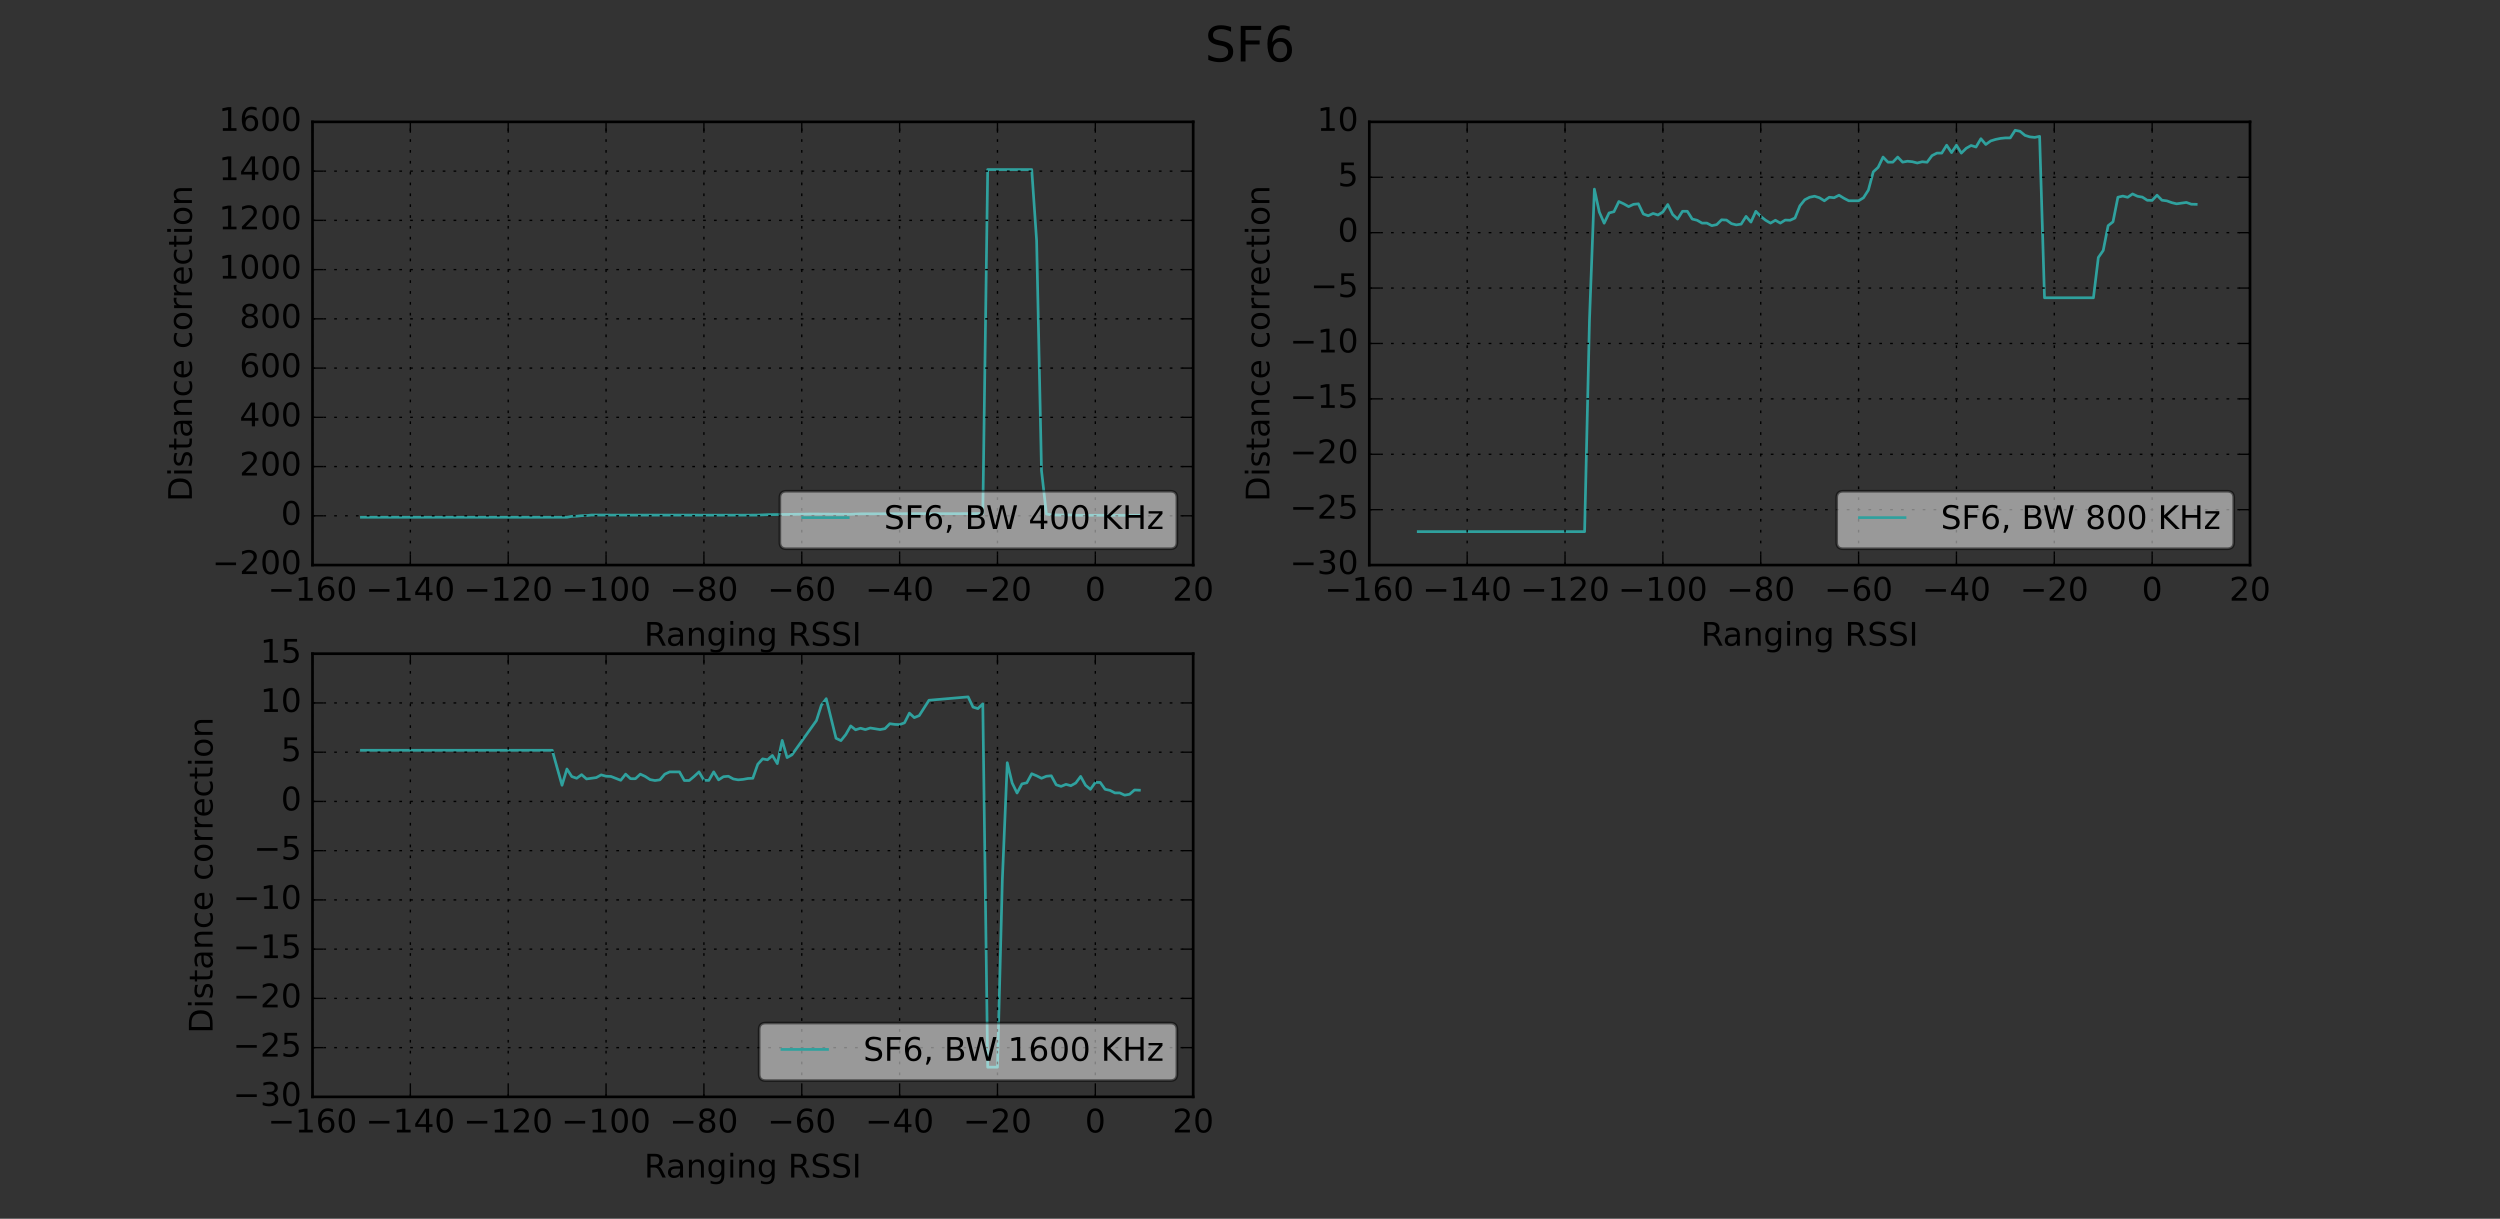 <?xml version="1.0" encoding="utf-8" standalone="no"?>
<!DOCTYPE svg PUBLIC "-//W3C//DTD SVG 1.1//EN"
  "http://www.w3.org/Graphics/SVG/1.1/DTD/svg11.dtd">
<!-- Created with matplotlib (https://matplotlib.org/) -->
<svg height="449.28pt" version="1.1" viewBox="0 0 921.6 449.28" width="921.6pt" xmlns="http://www.w3.org/2000/svg" xmlns:xlink="http://www.w3.org/1999/xlink">
 <rect x="0" y="0" width="921.6" height="449.28" fill="#333333" stroke="none"/>
 <defs>
  <style type="text/css">*{stroke-linecap:butt;stroke-linejoin:round;}</style>
 </defs>
 <g id="figure_1">
  <g id="patch_1">
   <path d="M 0 449.28 
L 921.6 449.28 
L 921.6 0 
L 0 0 
z
" style="fill:none;"/>
  </g>
  <g id="axes_1">
   <g id="patch_2">
    <path d="M 115.2 208.303 
L 439.855 208.303 
L 439.855 44.928 
L 115.2 44.928 
z
" style="fill:none;"/>
   </g>
   <g id="line2d_1">
    <path clip-path="url(#p1af37eab60)" d="M 133.236 190.683 
L 208.989 190.683 
L 210.793 190.353 
L 212.596 190.296 
L 214.4 190.093 
L 216.204 190.061 
L 218.007 189.86 
L 234.24 189.884 
L 275.724 189.903 
L 279.331 189.878 
L 282.938 189.721 
L 291.956 189.61 
L 299.171 189.482 
L 313.6 189.579 
L 317.207 189.427 
L 335.244 189.372 
L 358.691 189.35 
L 362.298 189.35 
L 364.102 62.514 
L 380.335 62.514 
L 382.138 88.727 
L 383.942 173.516 
L 385.745 189.475 
L 387.549 189.807 
L 391.156 189.882 
L 394.764 189.822 
L 396.567 189.945 
L 401.978 189.951 
L 420.015 189.954 
L 420.015 189.954 
" style="fill:none;stroke:#2fa19e;stroke-linecap:square;"/>
   </g>
   <g id="patch_3">
    <path d="M 115.2 208.303 
L 115.2 44.928 
" style="fill:none;stroke:#000000;stroke-linecap:square;stroke-linejoin:miter;"/>
   </g>
   <g id="patch_4">
    <path d="M 439.855 208.303 
L 439.855 44.928 
" style="fill:none;stroke:#000000;stroke-linecap:square;stroke-linejoin:miter;"/>
   </g>
   <g id="patch_5">
    <path d="M 115.2 208.303 
L 439.855 208.303 
" style="fill:none;stroke:#000000;stroke-linecap:square;stroke-linejoin:miter;"/>
   </g>
   <g id="patch_6">
    <path d="M 115.2 44.928 
L 439.855 44.928 
" style="fill:none;stroke:#000000;stroke-linecap:square;stroke-linejoin:miter;"/>
   </g>
   <g id="matplotlib.axis_1">
    <g id="xtick_1">
     <g id="line2d_2">
      <path clip-path="url(#p1af37eab60)" d="M 115.2 208.303 
L 115.2 44.928 
" style="fill:none;stroke:#000000;stroke-dasharray:1,3;stroke-dashoffset:0;stroke-width:0.5;"/>
     </g>
     <g id="line2d_3">
      <defs>
       <path d="M 0 0 
L 0 -4 
" id="m500b02fa8e" style="stroke:#000000;stroke-width:0.5;"/>
      </defs>
      <g>
       <use style="stroke:#000000;stroke-width:0.5;" x="115.2" xlink:href="#m500b02fa8e" y="208.303"/>
      </g>
     </g>
     <g id="line2d_4">
      <defs>
       <path d="M 0 0 
L 0 4 
" id="m84c83977e6" style="stroke:#000000;stroke-width:0.5;"/>
      </defs>
      <g>
       <use style="stroke:#000000;stroke-width:0.5;" x="115.2" xlink:href="#m84c83977e6" y="44.928"/>
      </g>
     </g>
     <g id="text_1">
      <!-- −160 -->
      <g transform="translate(98.72 221.421)scale(0.12 -0.12)">
       <defs>
        <path d="M 10.594 35.5 
L 73.188 35.5 
L 73.188 27.203 
L 10.594 27.203 
z
" id="DejaVuSans-8722"/>
        <path d="M 12.406 8.297 
L 28.516 8.297 
L 28.516 63.922 
L 10.984 60.406 
L 10.984 69.391 
L 28.422 72.906 
L 38.281 72.906 
L 38.281 8.297 
L 54.391 8.297 
L 54.391 0 
L 12.406 0 
z
" id="DejaVuSans-49"/>
        <path d="M 33.016 40.375 
Q 26.375 40.375 22.484 35.828 
Q 18.609 31.297 18.609 23.391 
Q 18.609 15.531 22.484 10.953 
Q 26.375 6.391 33.016 6.391 
Q 39.656 6.391 43.531 10.953 
Q 47.406 15.531 47.406 23.391 
Q 47.406 31.297 43.531 35.828 
Q 39.656 40.375 33.016 40.375 
z
M 52.594 71.297 
L 52.594 62.312 
Q 48.875 64.062 45.094 64.984 
Q 41.312 65.922 37.594 65.922 
Q 27.828 65.922 22.672 59.328 
Q 17.531 52.734 16.797 39.406 
Q 19.672 43.656 24.016 45.922 
Q 28.375 48.188 33.594 48.188 
Q 44.578 48.188 50.953 41.516 
Q 57.328 34.859 57.328 23.391 
Q 57.328 12.156 50.688 5.359 
Q 44.047 -1.422 33.016 -1.422 
Q 20.359 -1.422 13.672 8.266 
Q 6.984 17.969 6.984 36.375 
Q 6.984 53.656 15.188 63.938 
Q 23.391 74.219 37.203 74.219 
Q 40.922 74.219 44.703 73.484 
Q 48.484 72.75 52.594 71.297 
z
" id="DejaVuSans-54"/>
        <path d="M 31.781 66.406 
Q 24.172 66.406 20.328 58.906 
Q 16.5 51.422 16.5 36.375 
Q 16.5 21.391 20.328 13.891 
Q 24.172 6.391 31.781 6.391 
Q 39.453 6.391 43.281 13.891 
Q 47.125 21.391 47.125 36.375 
Q 47.125 51.422 43.281 58.906 
Q 39.453 66.406 31.781 66.406 
z
M 31.781 74.219 
Q 44.047 74.219 50.516 64.516 
Q 56.984 54.828 56.984 36.375 
Q 56.984 17.969 50.516 8.266 
Q 44.047 -1.422 31.781 -1.422 
Q 19.531 -1.422 13.062 8.266 
Q 6.594 17.969 6.594 36.375 
Q 6.594 54.828 13.062 64.516 
Q 19.531 74.219 31.781 74.219 
z
" id="DejaVuSans-48"/>
       </defs>
       <use xlink:href="#DejaVuSans-8722"/>
       <use x="83.789" xlink:href="#DejaVuSans-49"/>
       <use x="147.412" xlink:href="#DejaVuSans-54"/>
       <use x="211.035" xlink:href="#DejaVuSans-48"/>
      </g>
     </g>
    </g>
    <g id="xtick_2">
     <g id="line2d_5">
      <path clip-path="url(#p1af37eab60)" d="M 151.273 208.303 
L 151.273 44.928 
" style="fill:none;stroke:#000000;stroke-dasharray:1,3;stroke-dashoffset:0;stroke-width:0.5;"/>
     </g>
     <g id="line2d_6">
      <g>
       <use style="stroke:#000000;stroke-width:0.5;" x="151.273" xlink:href="#m500b02fa8e" y="208.303"/>
      </g>
     </g>
     <g id="line2d_7">
      <g>
       <use style="stroke:#000000;stroke-width:0.5;" x="151.273" xlink:href="#m84c83977e6" y="44.928"/>
      </g>
     </g>
     <g id="text_2">
      <!-- −140 -->
      <g transform="translate(134.792 221.421)scale(0.12 -0.12)">
       <defs>
        <path d="M 37.797 64.312 
L 12.891 25.391 
L 37.797 25.391 
z
M 35.203 72.906 
L 47.609 72.906 
L 47.609 25.391 
L 58.016 25.391 
L 58.016 17.188 
L 47.609 17.188 
L 47.609 0 
L 37.797 0 
L 37.797 17.188 
L 4.891 17.188 
L 4.891 26.703 
z
" id="DejaVuSans-52"/>
       </defs>
       <use xlink:href="#DejaVuSans-8722"/>
       <use x="83.789" xlink:href="#DejaVuSans-49"/>
       <use x="147.412" xlink:href="#DejaVuSans-52"/>
       <use x="211.035" xlink:href="#DejaVuSans-48"/>
      </g>
     </g>
    </g>
    <g id="xtick_3">
     <g id="line2d_8">
      <path clip-path="url(#p1af37eab60)" d="M 187.345 208.303 
L 187.345 44.928 
" style="fill:none;stroke:#000000;stroke-dasharray:1,3;stroke-dashoffset:0;stroke-width:0.5;"/>
     </g>
     <g id="line2d_9">
      <g>
       <use style="stroke:#000000;stroke-width:0.5;" x="187.345" xlink:href="#m500b02fa8e" y="208.303"/>
      </g>
     </g>
     <g id="line2d_10">
      <g>
       <use style="stroke:#000000;stroke-width:0.5;" x="187.345" xlink:href="#m84c83977e6" y="44.928"/>
      </g>
     </g>
     <g id="text_3">
      <!-- −120 -->
      <g transform="translate(170.865 221.421)scale(0.12 -0.12)">
       <defs>
        <path d="M 19.188 8.297 
L 53.609 8.297 
L 53.609 0 
L 7.328 0 
L 7.328 8.297 
Q 12.938 14.109 22.625 23.891 
Q 32.328 33.688 34.812 36.531 
Q 39.547 41.844 41.422 45.531 
Q 43.312 49.219 43.312 52.781 
Q 43.312 58.594 39.234 62.25 
Q 35.156 65.922 28.609 65.922 
Q 23.969 65.922 18.812 64.312 
Q 13.672 62.703 7.812 59.422 
L 7.812 69.391 
Q 13.766 71.781 18.938 73 
Q 24.125 74.219 28.422 74.219 
Q 39.75 74.219 46.484 68.547 
Q 53.219 62.891 53.219 53.422 
Q 53.219 48.922 51.531 44.891 
Q 49.859 40.875 45.406 35.406 
Q 44.188 33.984 37.641 27.219 
Q 31.109 20.453 19.188 8.297 
z
" id="DejaVuSans-50"/>
       </defs>
       <use xlink:href="#DejaVuSans-8722"/>
       <use x="83.789" xlink:href="#DejaVuSans-49"/>
       <use x="147.412" xlink:href="#DejaVuSans-50"/>
       <use x="211.035" xlink:href="#DejaVuSans-48"/>
      </g>
     </g>
    </g>
    <g id="xtick_4">
     <g id="line2d_11">
      <path clip-path="url(#p1af37eab60)" d="M 223.418 208.303 
L 223.418 44.928 
" style="fill:none;stroke:#000000;stroke-dasharray:1,3;stroke-dashoffset:0;stroke-width:0.5;"/>
     </g>
     <g id="line2d_12">
      <g>
       <use style="stroke:#000000;stroke-width:0.5;" x="223.418" xlink:href="#m500b02fa8e" y="208.303"/>
      </g>
     </g>
     <g id="line2d_13">
      <g>
       <use style="stroke:#000000;stroke-width:0.5;" x="223.418" xlink:href="#m84c83977e6" y="44.928"/>
      </g>
     </g>
     <g id="text_4">
      <!-- −100 -->
      <g transform="translate(206.938 221.421)scale(0.12 -0.12)">
       <use xlink:href="#DejaVuSans-8722"/>
       <use x="83.789" xlink:href="#DejaVuSans-49"/>
       <use x="147.412" xlink:href="#DejaVuSans-48"/>
       <use x="211.035" xlink:href="#DejaVuSans-48"/>
      </g>
     </g>
    </g>
    <g id="xtick_5">
     <g id="line2d_14">
      <path clip-path="url(#p1af37eab60)" d="M 259.491 208.303 
L 259.491 44.928 
" style="fill:none;stroke:#000000;stroke-dasharray:1,3;stroke-dashoffset:0;stroke-width:0.5;"/>
     </g>
     <g id="line2d_15">
      <g>
       <use style="stroke:#000000;stroke-width:0.5;" x="259.491" xlink:href="#m500b02fa8e" y="208.303"/>
      </g>
     </g>
     <g id="line2d_16">
      <g>
       <use style="stroke:#000000;stroke-width:0.5;" x="259.491" xlink:href="#m84c83977e6" y="44.928"/>
      </g>
     </g>
     <g id="text_5">
      <!-- −80 -->
      <g transform="translate(246.828 221.421)scale(0.12 -0.12)">
       <defs>
        <path d="M 31.781 34.625 
Q 24.75 34.625 20.719 30.859 
Q 16.703 27.094 16.703 20.516 
Q 16.703 13.922 20.719 10.156 
Q 24.75 6.391 31.781 6.391 
Q 38.812 6.391 42.859 10.172 
Q 46.922 13.969 46.922 20.516 
Q 46.922 27.094 42.891 30.859 
Q 38.875 34.625 31.781 34.625 
z
M 21.922 38.812 
Q 15.578 40.375 12.031 44.719 
Q 8.5 49.078 8.5 55.328 
Q 8.5 64.062 14.719 69.141 
Q 20.953 74.219 31.781 74.219 
Q 42.672 74.219 48.875 69.141 
Q 55.078 64.062 55.078 55.328 
Q 55.078 49.078 51.531 44.719 
Q 48 40.375 41.703 38.812 
Q 48.828 37.156 52.797 32.312 
Q 56.781 27.484 56.781 20.516 
Q 56.781 9.906 50.312 4.234 
Q 43.844 -1.422 31.781 -1.422 
Q 19.734 -1.422 13.25 4.234 
Q 6.781 9.906 6.781 20.516 
Q 6.781 27.484 10.781 32.312 
Q 14.797 37.156 21.922 38.812 
z
M 18.312 54.391 
Q 18.312 48.734 21.844 45.562 
Q 25.391 42.391 31.781 42.391 
Q 38.141 42.391 41.719 45.562 
Q 45.312 48.734 45.312 54.391 
Q 45.312 60.062 41.719 63.234 
Q 38.141 66.406 31.781 66.406 
Q 25.391 66.406 21.844 63.234 
Q 18.312 60.062 18.312 54.391 
z
" id="DejaVuSans-56"/>
       </defs>
       <use xlink:href="#DejaVuSans-8722"/>
       <use x="83.789" xlink:href="#DejaVuSans-56"/>
       <use x="147.412" xlink:href="#DejaVuSans-48"/>
      </g>
     </g>
    </g>
    <g id="xtick_6">
     <g id="line2d_17">
      <path clip-path="url(#p1af37eab60)" d="M 295.564 208.303 
L 295.564 44.928 
" style="fill:none;stroke:#000000;stroke-dasharray:1,3;stroke-dashoffset:0;stroke-width:0.5;"/>
     </g>
     <g id="line2d_18">
      <g>
       <use style="stroke:#000000;stroke-width:0.5;" x="295.564" xlink:href="#m500b02fa8e" y="208.303"/>
      </g>
     </g>
     <g id="line2d_19">
      <g>
       <use style="stroke:#000000;stroke-width:0.5;" x="295.564" xlink:href="#m84c83977e6" y="44.928"/>
      </g>
     </g>
     <g id="text_6">
      <!-- −60 -->
      <g transform="translate(282.901 221.421)scale(0.12 -0.12)">
       <use xlink:href="#DejaVuSans-8722"/>
       <use x="83.789" xlink:href="#DejaVuSans-54"/>
       <use x="147.412" xlink:href="#DejaVuSans-48"/>
      </g>
     </g>
    </g>
    <g id="xtick_7">
     <g id="line2d_20">
      <path clip-path="url(#p1af37eab60)" d="M 331.636 208.303 
L 331.636 44.928 
" style="fill:none;stroke:#000000;stroke-dasharray:1,3;stroke-dashoffset:0;stroke-width:0.5;"/>
     </g>
     <g id="line2d_21">
      <g>
       <use style="stroke:#000000;stroke-width:0.5;" x="331.636" xlink:href="#m500b02fa8e" y="208.303"/>
      </g>
     </g>
     <g id="line2d_22">
      <g>
       <use style="stroke:#000000;stroke-width:0.5;" x="331.636" xlink:href="#m84c83977e6" y="44.928"/>
      </g>
     </g>
     <g id="text_7">
      <!-- −40 -->
      <g transform="translate(318.974 221.421)scale(0.12 -0.12)">
       <use xlink:href="#DejaVuSans-8722"/>
       <use x="83.789" xlink:href="#DejaVuSans-52"/>
       <use x="147.412" xlink:href="#DejaVuSans-48"/>
      </g>
     </g>
    </g>
    <g id="xtick_8">
     <g id="line2d_23">
      <path clip-path="url(#p1af37eab60)" d="M 367.709 208.303 
L 367.709 44.928 
" style="fill:none;stroke:#000000;stroke-dasharray:1,3;stroke-dashoffset:0;stroke-width:0.5;"/>
     </g>
     <g id="line2d_24">
      <g>
       <use style="stroke:#000000;stroke-width:0.5;" x="367.709" xlink:href="#m500b02fa8e" y="208.303"/>
      </g>
     </g>
     <g id="line2d_25">
      <g>
       <use style="stroke:#000000;stroke-width:0.5;" x="367.709" xlink:href="#m84c83977e6" y="44.928"/>
      </g>
     </g>
     <g id="text_8">
      <!-- −20 -->
      <g transform="translate(355.046 221.421)scale(0.12 -0.12)">
       <use xlink:href="#DejaVuSans-8722"/>
       <use x="83.789" xlink:href="#DejaVuSans-50"/>
       <use x="147.412" xlink:href="#DejaVuSans-48"/>
      </g>
     </g>
    </g>
    <g id="xtick_9">
     <g id="line2d_26">
      <path clip-path="url(#p1af37eab60)" d="M 403.782 208.303 
L 403.782 44.928 
" style="fill:none;stroke:#000000;stroke-dasharray:1,3;stroke-dashoffset:0;stroke-width:0.5;"/>
     </g>
     <g id="line2d_27">
      <g>
       <use style="stroke:#000000;stroke-width:0.5;" x="403.782" xlink:href="#m500b02fa8e" y="208.303"/>
      </g>
     </g>
     <g id="line2d_28">
      <g>
       <use style="stroke:#000000;stroke-width:0.5;" x="403.782" xlink:href="#m84c83977e6" y="44.928"/>
      </g>
     </g>
     <g id="text_9">
      <!-- 0 -->
      <g transform="translate(399.964 221.421)scale(0.12 -0.12)">
       <use xlink:href="#DejaVuSans-48"/>
      </g>
     </g>
    </g>
    <g id="xtick_10">
     <g id="line2d_29">
      <path clip-path="url(#p1af37eab60)" d="M 439.855 208.303 
L 439.855 44.928 
" style="fill:none;stroke:#000000;stroke-dasharray:1,3;stroke-dashoffset:0;stroke-width:0.5;"/>
     </g>
     <g id="line2d_30">
      <g>
       <use style="stroke:#000000;stroke-width:0.5;" x="439.855" xlink:href="#m500b02fa8e" y="208.303"/>
      </g>
     </g>
     <g id="line2d_31">
      <g>
       <use style="stroke:#000000;stroke-width:0.5;" x="439.855" xlink:href="#m84c83977e6" y="44.928"/>
      </g>
     </g>
     <g id="text_10">
      <!-- 20 -->
      <g transform="translate(432.22 221.421)scale(0.12 -0.12)">
       <use xlink:href="#DejaVuSans-50"/>
       <use x="63.623" xlink:href="#DejaVuSans-48"/>
      </g>
     </g>
    </g>
    <g id="text_11">
     <!-- Ranging RSSI -->
     <g transform="translate(237.462 238.034)scale(0.12 -0.12)">
      <defs>
       <path d="M 44.391 34.188 
Q 47.562 33.109 50.562 29.594 
Q 53.562 26.078 56.594 19.922 
L 66.609 0 
L 56 0 
L 46.688 18.703 
Q 43.062 26.031 39.672 28.422 
Q 36.281 30.812 30.422 30.812 
L 19.672 30.812 
L 19.672 0 
L 9.812 0 
L 9.812 72.906 
L 32.078 72.906 
Q 44.578 72.906 50.734 67.672 
Q 56.891 62.453 56.891 51.906 
Q 56.891 45.016 53.688 40.469 
Q 50.484 35.938 44.391 34.188 
z
M 19.672 64.797 
L 19.672 38.922 
L 32.078 38.922 
Q 39.203 38.922 42.844 42.219 
Q 46.484 45.516 46.484 51.906 
Q 46.484 58.297 42.844 61.547 
Q 39.203 64.797 32.078 64.797 
z
" id="DejaVuSans-82"/>
       <path d="M 34.281 27.484 
Q 23.391 27.484 19.188 25 
Q 14.984 22.516 14.984 16.5 
Q 14.984 11.719 18.141 8.906 
Q 21.297 6.109 26.703 6.109 
Q 34.188 6.109 38.703 11.406 
Q 43.219 16.703 43.219 25.484 
L 43.219 27.484 
z
M 52.203 31.203 
L 52.203 0 
L 43.219 0 
L 43.219 8.297 
Q 40.141 3.328 35.547 0.953 
Q 30.953 -1.422 24.312 -1.422 
Q 15.922 -1.422 10.953 3.297 
Q 6 8.016 6 15.922 
Q 6 25.141 12.172 29.828 
Q 18.359 34.516 30.609 34.516 
L 43.219 34.516 
L 43.219 35.406 
Q 43.219 41.609 39.141 45 
Q 35.062 48.391 27.688 48.391 
Q 23 48.391 18.547 47.266 
Q 14.109 46.141 10.016 43.891 
L 10.016 52.203 
Q 14.938 54.109 19.578 55.047 
Q 24.219 56 28.609 56 
Q 40.484 56 46.344 49.844 
Q 52.203 43.703 52.203 31.203 
z
" id="DejaVuSans-97"/>
       <path d="M 54.891 33.016 
L 54.891 0 
L 45.906 0 
L 45.906 32.719 
Q 45.906 40.484 42.875 44.328 
Q 39.844 48.188 33.797 48.188 
Q 26.516 48.188 22.312 43.547 
Q 18.109 38.922 18.109 30.906 
L 18.109 0 
L 9.078 0 
L 9.078 54.688 
L 18.109 54.688 
L 18.109 46.188 
Q 21.344 51.125 25.703 53.562 
Q 30.078 56 35.797 56 
Q 45.219 56 50.047 50.172 
Q 54.891 44.344 54.891 33.016 
z
" id="DejaVuSans-110"/>
       <path d="M 45.406 27.984 
Q 45.406 37.75 41.375 43.109 
Q 37.359 48.484 30.078 48.484 
Q 22.859 48.484 18.828 43.109 
Q 14.797 37.75 14.797 27.984 
Q 14.797 18.266 18.828 12.891 
Q 22.859 7.516 30.078 7.516 
Q 37.359 7.516 41.375 12.891 
Q 45.406 18.266 45.406 27.984 
z
M 54.391 6.781 
Q 54.391 -7.172 48.188 -13.984 
Q 42 -20.797 29.203 -20.797 
Q 24.469 -20.797 20.266 -20.094 
Q 16.062 -19.391 12.109 -17.922 
L 12.109 -9.188 
Q 16.062 -11.328 19.922 -12.344 
Q 23.781 -13.375 27.781 -13.375 
Q 36.625 -13.375 41.016 -8.766 
Q 45.406 -4.156 45.406 5.172 
L 45.406 9.625 
Q 42.625 4.781 38.281 2.391 
Q 33.938 0 27.875 0 
Q 17.828 0 11.672 7.656 
Q 5.516 15.328 5.516 27.984 
Q 5.516 40.672 11.672 48.328 
Q 17.828 56 27.875 56 
Q 33.938 56 38.281 53.609 
Q 42.625 51.219 45.406 46.391 
L 45.406 54.688 
L 54.391 54.688 
z
" id="DejaVuSans-103"/>
       <path d="M 9.422 54.688 
L 18.406 54.688 
L 18.406 0 
L 9.422 0 
z
M 9.422 75.984 
L 18.406 75.984 
L 18.406 64.594 
L 9.422 64.594 
z
" id="DejaVuSans-105"/>
       <path id="DejaVuSans-32"/>
       <path d="M 53.516 70.516 
L 53.516 60.891 
Q 47.906 63.578 42.922 64.891 
Q 37.938 66.219 33.297 66.219 
Q 25.25 66.219 20.875 63.094 
Q 16.5 59.969 16.5 54.203 
Q 16.5 49.359 19.406 46.891 
Q 22.312 44.438 30.422 42.922 
L 36.375 41.703 
Q 47.406 39.594 52.656 34.297 
Q 57.906 29 57.906 20.125 
Q 57.906 9.516 50.797 4.047 
Q 43.703 -1.422 29.984 -1.422 
Q 24.812 -1.422 18.969 -0.25 
Q 13.141 0.922 6.891 3.219 
L 6.891 13.375 
Q 12.891 10.016 18.656 8.297 
Q 24.422 6.594 29.984 6.594 
Q 38.422 6.594 43.016 9.906 
Q 47.609 13.234 47.609 19.391 
Q 47.609 24.75 44.312 27.781 
Q 41.016 30.812 33.5 32.328 
L 27.484 33.5 
Q 16.453 35.688 11.516 40.375 
Q 6.594 45.062 6.594 53.422 
Q 6.594 63.094 13.406 68.656 
Q 20.219 74.219 32.172 74.219 
Q 37.312 74.219 42.625 73.281 
Q 47.953 72.359 53.516 70.516 
z
" id="DejaVuSans-83"/>
       <path d="M 9.812 72.906 
L 19.672 72.906 
L 19.672 0 
L 9.812 0 
z
" id="DejaVuSans-73"/>
      </defs>
      <use xlink:href="#DejaVuSans-82"/>
      <use x="67.232" xlink:href="#DejaVuSans-97"/>
      <use x="128.512" xlink:href="#DejaVuSans-110"/>
      <use x="191.891" xlink:href="#DejaVuSans-103"/>
      <use x="255.367" xlink:href="#DejaVuSans-105"/>
      <use x="283.15" xlink:href="#DejaVuSans-110"/>
      <use x="346.529" xlink:href="#DejaVuSans-103"/>
      <use x="410.006" xlink:href="#DejaVuSans-32"/>
      <use x="441.793" xlink:href="#DejaVuSans-82"/>
      <use x="511.275" xlink:href="#DejaVuSans-83"/>
      <use x="574.752" xlink:href="#DejaVuSans-83"/>
      <use x="638.229" xlink:href="#DejaVuSans-73"/>
     </g>
    </g>
   </g>
   <g id="matplotlib.axis_2">
    <g id="ytick_1">
     <g id="line2d_32">
      <path clip-path="url(#p1af37eab60)" d="M 115.2 208.303 
L 439.855 208.303 
" style="fill:none;stroke:#000000;stroke-dasharray:1,3;stroke-dashoffset:0;stroke-width:0.5;"/>
     </g>
     <g id="line2d_33">
      <defs>
       <path d="M 0 0 
L 4 0 
" id="m1d39da9879" style="stroke:#000000;stroke-width:0.5;"/>
      </defs>
      <g>
       <use style="stroke:#000000;stroke-width:0.5;" x="115.2" xlink:href="#m1d39da9879" y="208.303"/>
      </g>
     </g>
     <g id="line2d_34">
      <defs>
       <path d="M 0 0 
L -4 0 
" id="m62f4d5583d" style="stroke:#000000;stroke-width:0.5;"/>
      </defs>
      <g>
       <use style="stroke:#000000;stroke-width:0.5;" x="439.855" xlink:href="#m62f4d5583d" y="208.303"/>
      </g>
     </g>
     <g id="text_12">
      <!-- −200 -->
      <g transform="translate(78.239 211.614)scale(0.12 -0.12)">
       <use xlink:href="#DejaVuSans-8722"/>
       <use x="83.789" xlink:href="#DejaVuSans-50"/>
       <use x="147.412" xlink:href="#DejaVuSans-48"/>
       <use x="211.035" xlink:href="#DejaVuSans-48"/>
      </g>
     </g>
    </g>
    <g id="ytick_2">
     <g id="line2d_35">
      <path clip-path="url(#p1af37eab60)" d="M 115.2 190.15 
L 439.855 190.15 
" style="fill:none;stroke:#000000;stroke-dasharray:1,3;stroke-dashoffset:0;stroke-width:0.5;"/>
     </g>
     <g id="line2d_36">
      <g>
       <use style="stroke:#000000;stroke-width:0.5;" x="115.2" xlink:href="#m1d39da9879" y="190.15"/>
      </g>
     </g>
     <g id="line2d_37">
      <g>
       <use style="stroke:#000000;stroke-width:0.5;" x="439.855" xlink:href="#m62f4d5583d" y="190.15"/>
      </g>
     </g>
     <g id="text_13">
      <!-- 0 -->
      <g transform="translate(103.565 193.461)scale(0.12 -0.12)">
       <use xlink:href="#DejaVuSans-48"/>
      </g>
     </g>
    </g>
    <g id="ytick_3">
     <g id="line2d_38">
      <path clip-path="url(#p1af37eab60)" d="M 115.2 171.997 
L 439.855 171.997 
" style="fill:none;stroke:#000000;stroke-dasharray:1,3;stroke-dashoffset:0;stroke-width:0.5;"/>
     </g>
     <g id="line2d_39">
      <g>
       <use style="stroke:#000000;stroke-width:0.5;" x="115.2" xlink:href="#m1d39da9879" y="171.997"/>
      </g>
     </g>
     <g id="line2d_40">
      <g>
       <use style="stroke:#000000;stroke-width:0.5;" x="439.855" xlink:href="#m62f4d5583d" y="171.997"/>
      </g>
     </g>
     <g id="text_14">
      <!-- 200 -->
      <g transform="translate(88.295 175.308)scale(0.12 -0.12)">
       <use xlink:href="#DejaVuSans-50"/>
       <use x="63.623" xlink:href="#DejaVuSans-48"/>
       <use x="127.246" xlink:href="#DejaVuSans-48"/>
      </g>
     </g>
    </g>
    <g id="ytick_4">
     <g id="line2d_41">
      <path clip-path="url(#p1af37eab60)" d="M 115.2 153.844 
L 439.855 153.844 
" style="fill:none;stroke:#000000;stroke-dasharray:1,3;stroke-dashoffset:0;stroke-width:0.5;"/>
     </g>
     <g id="line2d_42">
      <g>
       <use style="stroke:#000000;stroke-width:0.5;" x="115.2" xlink:href="#m1d39da9879" y="153.844"/>
      </g>
     </g>
     <g id="line2d_43">
      <g>
       <use style="stroke:#000000;stroke-width:0.5;" x="439.855" xlink:href="#m62f4d5583d" y="153.844"/>
      </g>
     </g>
     <g id="text_15">
      <!-- 400 -->
      <g transform="translate(88.295 157.156)scale(0.12 -0.12)">
       <use xlink:href="#DejaVuSans-52"/>
       <use x="63.623" xlink:href="#DejaVuSans-48"/>
       <use x="127.246" xlink:href="#DejaVuSans-48"/>
      </g>
     </g>
    </g>
    <g id="ytick_5">
     <g id="line2d_44">
      <path clip-path="url(#p1af37eab60)" d="M 115.2 135.692 
L 439.855 135.692 
" style="fill:none;stroke:#000000;stroke-dasharray:1,3;stroke-dashoffset:0;stroke-width:0.5;"/>
     </g>
     <g id="line2d_45">
      <g>
       <use style="stroke:#000000;stroke-width:0.5;" x="115.2" xlink:href="#m1d39da9879" y="135.692"/>
      </g>
     </g>
     <g id="line2d_46">
      <g>
       <use style="stroke:#000000;stroke-width:0.5;" x="439.855" xlink:href="#m62f4d5583d" y="135.692"/>
      </g>
     </g>
     <g id="text_16">
      <!-- 600 -->
      <g transform="translate(88.295 139.003)scale(0.12 -0.12)">
       <use xlink:href="#DejaVuSans-54"/>
       <use x="63.623" xlink:href="#DejaVuSans-48"/>
       <use x="127.246" xlink:href="#DejaVuSans-48"/>
      </g>
     </g>
    </g>
    <g id="ytick_6">
     <g id="line2d_47">
      <path clip-path="url(#p1af37eab60)" d="M 115.2 117.539 
L 439.855 117.539 
" style="fill:none;stroke:#000000;stroke-dasharray:1,3;stroke-dashoffset:0;stroke-width:0.5;"/>
     </g>
     <g id="line2d_48">
      <g>
       <use style="stroke:#000000;stroke-width:0.5;" x="115.2" xlink:href="#m1d39da9879" y="117.539"/>
      </g>
     </g>
     <g id="line2d_49">
      <g>
       <use style="stroke:#000000;stroke-width:0.5;" x="439.855" xlink:href="#m62f4d5583d" y="117.539"/>
      </g>
     </g>
     <g id="text_17">
      <!-- 800 -->
      <g transform="translate(88.295 120.85)scale(0.12 -0.12)">
       <use xlink:href="#DejaVuSans-56"/>
       <use x="63.623" xlink:href="#DejaVuSans-48"/>
       <use x="127.246" xlink:href="#DejaVuSans-48"/>
      </g>
     </g>
    </g>
    <g id="ytick_7">
     <g id="line2d_50">
      <path clip-path="url(#p1af37eab60)" d="M 115.2 99.386 
L 439.855 99.386 
" style="fill:none;stroke:#000000;stroke-dasharray:1,3;stroke-dashoffset:0;stroke-width:0.5;"/>
     </g>
     <g id="line2d_51">
      <g>
       <use style="stroke:#000000;stroke-width:0.5;" x="115.2" xlink:href="#m1d39da9879" y="99.386"/>
      </g>
     </g>
     <g id="line2d_52">
      <g>
       <use style="stroke:#000000;stroke-width:0.5;" x="439.855" xlink:href="#m62f4d5583d" y="99.386"/>
      </g>
     </g>
     <g id="text_18">
      <!-- 1000 -->
      <g transform="translate(80.66 102.697)scale(0.12 -0.12)">
       <use xlink:href="#DejaVuSans-49"/>
       <use x="63.623" xlink:href="#DejaVuSans-48"/>
       <use x="127.246" xlink:href="#DejaVuSans-48"/>
       <use x="190.869" xlink:href="#DejaVuSans-48"/>
      </g>
     </g>
    </g>
    <g id="ytick_8">
     <g id="line2d_53">
      <path clip-path="url(#p1af37eab60)" d="M 115.2 81.233 
L 439.855 81.233 
" style="fill:none;stroke:#000000;stroke-dasharray:1,3;stroke-dashoffset:0;stroke-width:0.5;"/>
     </g>
     <g id="line2d_54">
      <g>
       <use style="stroke:#000000;stroke-width:0.5;" x="115.2" xlink:href="#m1d39da9879" y="81.233"/>
      </g>
     </g>
     <g id="line2d_55">
      <g>
       <use style="stroke:#000000;stroke-width:0.5;" x="439.855" xlink:href="#m62f4d5583d" y="81.233"/>
      </g>
     </g>
     <g id="text_19">
      <!-- 1200 -->
      <g transform="translate(80.66 84.545)scale(0.12 -0.12)">
       <use xlink:href="#DejaVuSans-49"/>
       <use x="63.623" xlink:href="#DejaVuSans-50"/>
       <use x="127.246" xlink:href="#DejaVuSans-48"/>
       <use x="190.869" xlink:href="#DejaVuSans-48"/>
      </g>
     </g>
    </g>
    <g id="ytick_9">
     <g id="line2d_56">
      <path clip-path="url(#p1af37eab60)" d="M 115.2 63.081 
L 439.855 63.081 
" style="fill:none;stroke:#000000;stroke-dasharray:1,3;stroke-dashoffset:0;stroke-width:0.5;"/>
     </g>
     <g id="line2d_57">
      <g>
       <use style="stroke:#000000;stroke-width:0.5;" x="115.2" xlink:href="#m1d39da9879" y="63.081"/>
      </g>
     </g>
     <g id="line2d_58">
      <g>
       <use style="stroke:#000000;stroke-width:0.5;" x="439.855" xlink:href="#m62f4d5583d" y="63.081"/>
      </g>
     </g>
     <g id="text_20">
      <!-- 1400 -->
      <g transform="translate(80.66 66.392)scale(0.12 -0.12)">
       <use xlink:href="#DejaVuSans-49"/>
       <use x="63.623" xlink:href="#DejaVuSans-52"/>
       <use x="127.246" xlink:href="#DejaVuSans-48"/>
       <use x="190.869" xlink:href="#DejaVuSans-48"/>
      </g>
     </g>
    </g>
    <g id="ytick_10">
     <g id="line2d_59">
      <path clip-path="url(#p1af37eab60)" d="M 115.2 44.928 
L 439.855 44.928 
" style="fill:none;stroke:#000000;stroke-dasharray:1,3;stroke-dashoffset:0;stroke-width:0.5;"/>
     </g>
     <g id="line2d_60">
      <g>
       <use style="stroke:#000000;stroke-width:0.5;" x="115.2" xlink:href="#m1d39da9879" y="44.928"/>
      </g>
     </g>
     <g id="line2d_61">
      <g>
       <use style="stroke:#000000;stroke-width:0.5;" x="439.855" xlink:href="#m62f4d5583d" y="44.928"/>
      </g>
     </g>
     <g id="text_21">
      <!-- 1600 -->
      <g transform="translate(80.66 48.239)scale(0.12 -0.12)">
       <use xlink:href="#DejaVuSans-49"/>
       <use x="63.623" xlink:href="#DejaVuSans-54"/>
       <use x="127.246" xlink:href="#DejaVuSans-48"/>
       <use x="190.869" xlink:href="#DejaVuSans-48"/>
      </g>
     </g>
    </g>
    <g id="text_22">
     <!-- Distance correction -->
     <g transform="translate(70.744 184.904)rotate(-90)scale(0.12 -0.12)">
      <defs>
       <path d="M 19.672 64.797 
L 19.672 8.109 
L 31.594 8.109 
Q 46.688 8.109 53.688 14.938 
Q 60.688 21.781 60.688 36.531 
Q 60.688 51.172 53.688 57.984 
Q 46.688 64.797 31.594 64.797 
z
M 9.812 72.906 
L 30.078 72.906 
Q 51.266 72.906 61.172 64.094 
Q 71.094 55.281 71.094 36.531 
Q 71.094 17.672 61.125 8.828 
Q 51.172 0 30.078 0 
L 9.812 0 
z
" id="DejaVuSans-68"/>
       <path d="M 44.281 53.078 
L 44.281 44.578 
Q 40.484 46.531 36.375 47.5 
Q 32.281 48.484 27.875 48.484 
Q 21.188 48.484 17.844 46.438 
Q 14.5 44.391 14.5 40.281 
Q 14.5 37.156 16.891 35.375 
Q 19.281 33.594 26.516 31.984 
L 29.594 31.297 
Q 39.156 29.25 43.188 25.516 
Q 47.219 21.781 47.219 15.094 
Q 47.219 7.469 41.188 3.016 
Q 35.156 -1.422 24.609 -1.422 
Q 20.219 -1.422 15.453 -0.562 
Q 10.688 0.297 5.422 2 
L 5.422 11.281 
Q 10.406 8.688 15.234 7.391 
Q 20.062 6.109 24.812 6.109 
Q 31.156 6.109 34.562 8.281 
Q 37.984 10.453 37.984 14.406 
Q 37.984 18.062 35.516 20.016 
Q 33.062 21.969 24.703 23.781 
L 21.578 24.516 
Q 13.234 26.266 9.516 29.906 
Q 5.812 33.547 5.812 39.891 
Q 5.812 47.609 11.281 51.797 
Q 16.75 56 26.812 56 
Q 31.781 56 36.172 55.266 
Q 40.578 54.547 44.281 53.078 
z
" id="DejaVuSans-115"/>
       <path d="M 18.312 70.219 
L 18.312 54.688 
L 36.812 54.688 
L 36.812 47.703 
L 18.312 47.703 
L 18.312 18.016 
Q 18.312 11.328 20.141 9.422 
Q 21.969 7.516 27.594 7.516 
L 36.812 7.516 
L 36.812 0 
L 27.594 0 
Q 17.188 0 13.234 3.875 
Q 9.281 7.766 9.281 18.016 
L 9.281 47.703 
L 2.688 47.703 
L 2.688 54.688 
L 9.281 54.688 
L 9.281 70.219 
z
" id="DejaVuSans-116"/>
       <path d="M 48.781 52.594 
L 48.781 44.188 
Q 44.969 46.297 41.141 47.344 
Q 37.312 48.391 33.406 48.391 
Q 24.656 48.391 19.812 42.844 
Q 14.984 37.312 14.984 27.297 
Q 14.984 17.281 19.812 11.734 
Q 24.656 6.203 33.406 6.203 
Q 37.312 6.203 41.141 7.25 
Q 44.969 8.297 48.781 10.406 
L 48.781 2.094 
Q 45.016 0.344 40.984 -0.531 
Q 36.969 -1.422 32.422 -1.422 
Q 20.062 -1.422 12.781 6.344 
Q 5.516 14.109 5.516 27.297 
Q 5.516 40.672 12.859 48.328 
Q 20.219 56 33.016 56 
Q 37.156 56 41.109 55.141 
Q 45.062 54.297 48.781 52.594 
z
" id="DejaVuSans-99"/>
       <path d="M 56.203 29.594 
L 56.203 25.203 
L 14.891 25.203 
Q 15.484 15.922 20.484 11.062 
Q 25.484 6.203 34.422 6.203 
Q 39.594 6.203 44.453 7.469 
Q 49.312 8.734 54.109 11.281 
L 54.109 2.781 
Q 49.266 0.734 44.188 -0.344 
Q 39.109 -1.422 33.891 -1.422 
Q 20.797 -1.422 13.156 6.188 
Q 5.516 13.812 5.516 26.812 
Q 5.516 40.234 12.766 48.109 
Q 20.016 56 32.328 56 
Q 43.359 56 49.781 48.891 
Q 56.203 41.797 56.203 29.594 
z
M 47.219 32.234 
Q 47.125 39.594 43.094 43.984 
Q 39.062 48.391 32.422 48.391 
Q 24.906 48.391 20.391 44.141 
Q 15.875 39.891 15.188 32.172 
z
" id="DejaVuSans-101"/>
       <path d="M 30.609 48.391 
Q 23.391 48.391 19.188 42.75 
Q 14.984 37.109 14.984 27.297 
Q 14.984 17.484 19.156 11.844 
Q 23.344 6.203 30.609 6.203 
Q 37.797 6.203 41.984 11.859 
Q 46.188 17.531 46.188 27.297 
Q 46.188 37.016 41.984 42.703 
Q 37.797 48.391 30.609 48.391 
z
M 30.609 56 
Q 42.328 56 49.016 48.375 
Q 55.719 40.766 55.719 27.297 
Q 55.719 13.875 49.016 6.219 
Q 42.328 -1.422 30.609 -1.422 
Q 18.844 -1.422 12.172 6.219 
Q 5.516 13.875 5.516 27.297 
Q 5.516 40.766 12.172 48.375 
Q 18.844 56 30.609 56 
z
" id="DejaVuSans-111"/>
       <path d="M 41.109 46.297 
Q 39.594 47.172 37.812 47.578 
Q 36.031 48 33.891 48 
Q 26.266 48 22.188 43.047 
Q 18.109 38.094 18.109 28.812 
L 18.109 0 
L 9.078 0 
L 9.078 54.688 
L 18.109 54.688 
L 18.109 46.188 
Q 20.953 51.172 25.484 53.578 
Q 30.031 56 36.531 56 
Q 37.453 56 38.578 55.875 
Q 39.703 55.766 41.062 55.516 
z
" id="DejaVuSans-114"/>
      </defs>
      <use xlink:href="#DejaVuSans-68"/>
      <use x="77.002" xlink:href="#DejaVuSans-105"/>
      <use x="104.785" xlink:href="#DejaVuSans-115"/>
      <use x="156.885" xlink:href="#DejaVuSans-116"/>
      <use x="196.094" xlink:href="#DejaVuSans-97"/>
      <use x="257.373" xlink:href="#DejaVuSans-110"/>
      <use x="320.752" xlink:href="#DejaVuSans-99"/>
      <use x="375.732" xlink:href="#DejaVuSans-101"/>
      <use x="437.256" xlink:href="#DejaVuSans-32"/>
      <use x="469.043" xlink:href="#DejaVuSans-99"/>
      <use x="524.023" xlink:href="#DejaVuSans-111"/>
      <use x="585.205" xlink:href="#DejaVuSans-114"/>
      <use x="624.568" xlink:href="#DejaVuSans-114"/>
      <use x="663.432" xlink:href="#DejaVuSans-101"/>
      <use x="724.955" xlink:href="#DejaVuSans-99"/>
      <use x="779.936" xlink:href="#DejaVuSans-116"/>
      <use x="819.145" xlink:href="#DejaVuSans-105"/>
      <use x="846.928" xlink:href="#DejaVuSans-111"/>
      <use x="908.109" xlink:href="#DejaVuSans-110"/>
     </g>
    </g>
   </g>
   <g id="legend_1">
    <g id="patch_7">
     <path d="M 289.885 202.303 
L 431.455 202.303 
Q 433.855 202.303 433.855 199.903 
L 433.855 183.489 
Q 433.855 181.089 431.455 181.089 
L 289.885 181.089 
Q 287.485 181.089 287.485 183.489 
L 287.485 199.903 
Q 287.485 202.303 289.885 202.303 
z
" style="fill:#ffffff;opacity:0.5;stroke:#000000;stroke-linejoin:miter;"/>
    </g>
    <g id="line2d_62">
     <path d="M 295.885 190.807 
L 312.685 190.807 
" style="fill:none;stroke:#2fa19e;stroke-linecap:square;"/>
    </g>
    <g id="line2d_63"/>
    <g id="text_23">
     <!-- SF6, BW 400 KHz -->
     <g transform="translate(325.885 195.007)scale(0.12 -0.12)">
      <defs>
       <path d="M 9.812 72.906 
L 51.703 72.906 
L 51.703 64.594 
L 19.672 64.594 
L 19.672 43.109 
L 48.578 43.109 
L 48.578 34.812 
L 19.672 34.812 
L 19.672 0 
L 9.812 0 
z
" id="DejaVuSans-70"/>
       <path d="M 11.719 12.406 
L 22.016 12.406 
L 22.016 4 
L 14.016 -11.625 
L 7.719 -11.625 
L 11.719 4 
z
" id="DejaVuSans-44"/>
       <path d="M 19.672 34.812 
L 19.672 8.109 
L 35.5 8.109 
Q 43.453 8.109 47.281 11.406 
Q 51.125 14.703 51.125 21.484 
Q 51.125 28.328 47.281 31.562 
Q 43.453 34.812 35.5 34.812 
z
M 19.672 64.797 
L 19.672 42.828 
L 34.281 42.828 
Q 41.5 42.828 45.031 45.531 
Q 48.578 48.25 48.578 53.812 
Q 48.578 59.328 45.031 62.062 
Q 41.5 64.797 34.281 64.797 
z
M 9.812 72.906 
L 35.016 72.906 
Q 46.297 72.906 52.391 68.219 
Q 58.5 63.531 58.5 54.891 
Q 58.5 48.188 55.375 44.234 
Q 52.25 40.281 46.188 39.312 
Q 53.469 37.75 57.5 32.781 
Q 61.531 27.828 61.531 20.406 
Q 61.531 10.641 54.891 5.312 
Q 48.25 0 35.984 0 
L 9.812 0 
z
" id="DejaVuSans-66"/>
       <path d="M 3.328 72.906 
L 13.281 72.906 
L 28.609 11.281 
L 43.891 72.906 
L 54.984 72.906 
L 70.312 11.281 
L 85.594 72.906 
L 95.609 72.906 
L 77.297 0 
L 64.891 0 
L 49.516 63.281 
L 33.984 0 
L 21.578 0 
z
" id="DejaVuSans-87"/>
       <path d="M 9.812 72.906 
L 19.672 72.906 
L 19.672 42.094 
L 52.391 72.906 
L 65.094 72.906 
L 28.906 38.922 
L 67.672 0 
L 54.688 0 
L 19.672 35.109 
L 19.672 0 
L 9.812 0 
z
" id="DejaVuSans-75"/>
       <path d="M 9.812 72.906 
L 19.672 72.906 
L 19.672 43.016 
L 55.516 43.016 
L 55.516 72.906 
L 65.375 72.906 
L 65.375 0 
L 55.516 0 
L 55.516 34.719 
L 19.672 34.719 
L 19.672 0 
L 9.812 0 
z
" id="DejaVuSans-72"/>
       <path d="M 5.516 54.688 
L 48.188 54.688 
L 48.188 46.484 
L 14.406 7.172 
L 48.188 7.172 
L 48.188 0 
L 4.297 0 
L 4.297 8.203 
L 38.094 47.516 
L 5.516 47.516 
z
" id="DejaVuSans-122"/>
      </defs>
      <use xlink:href="#DejaVuSans-83"/>
      <use x="63.477" xlink:href="#DejaVuSans-70"/>
      <use x="120.996" xlink:href="#DejaVuSans-54"/>
      <use x="184.619" xlink:href="#DejaVuSans-44"/>
      <use x="216.406" xlink:href="#DejaVuSans-32"/>
      <use x="248.193" xlink:href="#DejaVuSans-66"/>
      <use x="313.172" xlink:href="#DejaVuSans-87"/>
      <use x="412.049" xlink:href="#DejaVuSans-32"/>
      <use x="443.836" xlink:href="#DejaVuSans-52"/>
      <use x="507.459" xlink:href="#DejaVuSans-48"/>
      <use x="571.082" xlink:href="#DejaVuSans-48"/>
      <use x="634.705" xlink:href="#DejaVuSans-32"/>
      <use x="666.492" xlink:href="#DejaVuSans-75"/>
      <use x="732.068" xlink:href="#DejaVuSans-72"/>
      <use x="807.264" xlink:href="#DejaVuSans-122"/>
     </g>
    </g>
   </g>
  </g>
  <g id="axes_2">
   <g id="patch_8">
    <path d="M 504.785 208.303 
L 829.44 208.303 
L 829.44 44.928 
L 504.785 44.928 
z
" style="fill:none;"/>
   </g>
   <g id="line2d_64">
    <path clip-path="url(#paf644c0c6a)" d="M 522.822 195.984 
L 584.145 195.984 
L 585.949 117.954 
L 587.753 69.717 
L 589.556 78.13 
L 591.36 82.275 
L 593.164 78.504 
L 594.967 78.037 
L 596.771 74.295 
L 598.575 75.139 
L 600.378 76.167 
L 602.182 75.326 
L 603.985 75.139 
L 605.789 78.878 
L 607.593 79.532 
L 609.396 78.691 
L 611.2 79.252 
L 613.004 78.13 
L 614.807 75.401 
L 616.611 79.066 
L 618.415 80.748 
L 620.218 77.901 
L 622.022 77.901 
L 623.825 80.748 
L 625.629 81.197 
L 627.433 82.244 
L 629.236 82.244 
L 631.04 83.178 
L 632.844 82.804 
L 634.647 81.028 
L 636.451 81.122 
L 638.255 82.431 
L 640.058 82.898 
L 641.862 82.618 
L 643.665 79.776 
L 645.469 81.87 
L 647.273 77.901 
L 649.076 79.776 
L 650.88 81.197 
L 652.684 82.244 
L 654.487 81.197 
L 656.291 82.244 
L 658.095 81.122 
L 659.898 81.197 
L 661.702 80.374 
L 663.505 75.887 
L 665.309 73.643 
L 667.113 72.709 
L 668.916 72.334 
L 670.72 72.898 
L 672.524 74.017 
L 674.327 72.709 
L 676.131 72.898 
L 677.935 71.962 
L 679.738 73.082 
L 681.542 74.017 
L 685.149 74.017 
L 686.953 72.898 
L 688.756 70.091 
L 690.56 63.36 
L 692.364 61.677 
L 694.167 57.904 
L 695.971 59.775 
L 697.775 59.775 
L 699.578 57.904 
L 701.382 59.775 
L 703.185 59.434 
L 704.989 59.62 
L 706.793 60.088 
L 708.596 59.62 
L 710.4 59.807 
L 712.204 57.377 
L 714.007 56.442 
L 715.811 56.442 
L 717.615 53.53 
L 719.418 56.255 
L 721.222 53.53 
L 723.025 56.442 
L 724.829 54.666 
L 726.633 53.637 
L 728.436 54.199 
L 730.24 51.136 
L 732.044 53.263 
L 733.847 51.955 
L 735.651 51.394 
L 737.455 51.02 
L 739.258 50.833 
L 741.062 50.833 
L 742.865 48.029 
L 744.669 48.403 
L 746.473 49.899 
L 748.276 50.459 
L 750.08 50.647 
L 751.884 50.272 
L 753.687 109.774 
L 771.724 109.774 
L 773.527 94.91 
L 775.331 92.339 
L 777.135 83.194 
L 778.938 81.776 
L 780.742 72.709 
L 782.545 72.288 
L 784.349 72.732 
L 786.153 71.494 
L 787.956 72.358 
L 789.76 72.662 
L 791.564 73.83 
L 793.367 73.877 
L 795.171 71.966 
L 796.975 73.807 
L 798.778 74.041 
L 800.582 74.695 
L 802.385 75.139 
L 805.993 74.625 
L 807.796 75.279 
L 809.6 75.326 
L 809.6 75.326 
" style="fill:none;stroke:#2fa19e;stroke-linecap:square;"/>
   </g>
   <g id="patch_9">
    <path d="M 504.785 208.303 
L 504.785 44.928 
" style="fill:none;stroke:#000000;stroke-linecap:square;stroke-linejoin:miter;"/>
   </g>
   <g id="patch_10">
    <path d="M 829.44 208.303 
L 829.44 44.928 
" style="fill:none;stroke:#000000;stroke-linecap:square;stroke-linejoin:miter;"/>
   </g>
   <g id="patch_11">
    <path d="M 504.785 208.303 
L 829.44 208.303 
" style="fill:none;stroke:#000000;stroke-linecap:square;stroke-linejoin:miter;"/>
   </g>
   <g id="patch_12">
    <path d="M 504.785 44.928 
L 829.44 44.928 
" style="fill:none;stroke:#000000;stroke-linecap:square;stroke-linejoin:miter;"/>
   </g>
   <g id="matplotlib.axis_3">
    <g id="xtick_11">
     <g id="line2d_65">
      <path clip-path="url(#paf644c0c6a)" d="M 504.785 208.303 
L 504.785 44.928 
" style="fill:none;stroke:#000000;stroke-dasharray:1,3;stroke-dashoffset:0;stroke-width:0.5;"/>
     </g>
     <g id="line2d_66">
      <g>
       <use style="stroke:#000000;stroke-width:0.5;" x="504.785" xlink:href="#m500b02fa8e" y="208.303"/>
      </g>
     </g>
     <g id="line2d_67">
      <g>
       <use style="stroke:#000000;stroke-width:0.5;" x="504.785" xlink:href="#m84c83977e6" y="44.928"/>
      </g>
     </g>
     <g id="text_24">
      <!-- −160 -->
      <g transform="translate(488.305 221.421)scale(0.12 -0.12)">
       <use xlink:href="#DejaVuSans-8722"/>
       <use x="83.789" xlink:href="#DejaVuSans-49"/>
       <use x="147.412" xlink:href="#DejaVuSans-54"/>
       <use x="211.035" xlink:href="#DejaVuSans-48"/>
      </g>
     </g>
    </g>
    <g id="xtick_12">
     <g id="line2d_68">
      <path clip-path="url(#paf644c0c6a)" d="M 540.858 208.303 
L 540.858 44.928 
" style="fill:none;stroke:#000000;stroke-dasharray:1,3;stroke-dashoffset:0;stroke-width:0.5;"/>
     </g>
     <g id="line2d_69">
      <g>
       <use style="stroke:#000000;stroke-width:0.5;" x="540.858" xlink:href="#m500b02fa8e" y="208.303"/>
      </g>
     </g>
     <g id="line2d_70">
      <g>
       <use style="stroke:#000000;stroke-width:0.5;" x="540.858" xlink:href="#m84c83977e6" y="44.928"/>
      </g>
     </g>
     <g id="text_25">
      <!-- −140 -->
      <g transform="translate(524.378 221.421)scale(0.12 -0.12)">
       <use xlink:href="#DejaVuSans-8722"/>
       <use x="83.789" xlink:href="#DejaVuSans-49"/>
       <use x="147.412" xlink:href="#DejaVuSans-52"/>
       <use x="211.035" xlink:href="#DejaVuSans-48"/>
      </g>
     </g>
    </g>
    <g id="xtick_13">
     <g id="line2d_71">
      <path clip-path="url(#paf644c0c6a)" d="M 576.931 208.303 
L 576.931 44.928 
" style="fill:none;stroke:#000000;stroke-dasharray:1,3;stroke-dashoffset:0;stroke-width:0.5;"/>
     </g>
     <g id="line2d_72">
      <g>
       <use style="stroke:#000000;stroke-width:0.5;" x="576.931" xlink:href="#m500b02fa8e" y="208.303"/>
      </g>
     </g>
     <g id="line2d_73">
      <g>
       <use style="stroke:#000000;stroke-width:0.5;" x="576.931" xlink:href="#m84c83977e6" y="44.928"/>
      </g>
     </g>
     <g id="text_26">
      <!-- −120 -->
      <g transform="translate(560.451 221.421)scale(0.12 -0.12)">
       <use xlink:href="#DejaVuSans-8722"/>
       <use x="83.789" xlink:href="#DejaVuSans-49"/>
       <use x="147.412" xlink:href="#DejaVuSans-50"/>
       <use x="211.035" xlink:href="#DejaVuSans-48"/>
      </g>
     </g>
    </g>
    <g id="xtick_14">
     <g id="line2d_74">
      <path clip-path="url(#paf644c0c6a)" d="M 613.004 208.303 
L 613.004 44.928 
" style="fill:none;stroke:#000000;stroke-dasharray:1,3;stroke-dashoffset:0;stroke-width:0.5;"/>
     </g>
     <g id="line2d_75">
      <g>
       <use style="stroke:#000000;stroke-width:0.5;" x="613.004" xlink:href="#m500b02fa8e" y="208.303"/>
      </g>
     </g>
     <g id="line2d_76">
      <g>
       <use style="stroke:#000000;stroke-width:0.5;" x="613.004" xlink:href="#m84c83977e6" y="44.928"/>
      </g>
     </g>
     <g id="text_27">
      <!-- −100 -->
      <g transform="translate(596.523 221.421)scale(0.12 -0.12)">
       <use xlink:href="#DejaVuSans-8722"/>
       <use x="83.789" xlink:href="#DejaVuSans-49"/>
       <use x="147.412" xlink:href="#DejaVuSans-48"/>
       <use x="211.035" xlink:href="#DejaVuSans-48"/>
      </g>
     </g>
    </g>
    <g id="xtick_15">
     <g id="line2d_77">
      <path clip-path="url(#paf644c0c6a)" d="M 649.076 208.303 
L 649.076 44.928 
" style="fill:none;stroke:#000000;stroke-dasharray:1,3;stroke-dashoffset:0;stroke-width:0.5;"/>
     </g>
     <g id="line2d_78">
      <g>
       <use style="stroke:#000000;stroke-width:0.5;" x="649.076" xlink:href="#m500b02fa8e" y="208.303"/>
      </g>
     </g>
     <g id="line2d_79">
      <g>
       <use style="stroke:#000000;stroke-width:0.5;" x="649.076" xlink:href="#m84c83977e6" y="44.928"/>
      </g>
     </g>
     <g id="text_28">
      <!-- −80 -->
      <g transform="translate(636.414 221.421)scale(0.12 -0.12)">
       <use xlink:href="#DejaVuSans-8722"/>
       <use x="83.789" xlink:href="#DejaVuSans-56"/>
       <use x="147.412" xlink:href="#DejaVuSans-48"/>
      </g>
     </g>
    </g>
    <g id="xtick_16">
     <g id="line2d_80">
      <path clip-path="url(#paf644c0c6a)" d="M 685.149 208.303 
L 685.149 44.928 
" style="fill:none;stroke:#000000;stroke-dasharray:1,3;stroke-dashoffset:0;stroke-width:0.5;"/>
     </g>
     <g id="line2d_81">
      <g>
       <use style="stroke:#000000;stroke-width:0.5;" x="685.149" xlink:href="#m500b02fa8e" y="208.303"/>
      </g>
     </g>
     <g id="line2d_82">
      <g>
       <use style="stroke:#000000;stroke-width:0.5;" x="685.149" xlink:href="#m84c83977e6" y="44.928"/>
      </g>
     </g>
     <g id="text_29">
      <!-- −60 -->
      <g transform="translate(672.486 221.421)scale(0.12 -0.12)">
       <use xlink:href="#DejaVuSans-8722"/>
       <use x="83.789" xlink:href="#DejaVuSans-54"/>
       <use x="147.412" xlink:href="#DejaVuSans-48"/>
      </g>
     </g>
    </g>
    <g id="xtick_17">
     <g id="line2d_83">
      <path clip-path="url(#paf644c0c6a)" d="M 721.222 208.303 
L 721.222 44.928 
" style="fill:none;stroke:#000000;stroke-dasharray:1,3;stroke-dashoffset:0;stroke-width:0.5;"/>
     </g>
     <g id="line2d_84">
      <g>
       <use style="stroke:#000000;stroke-width:0.5;" x="721.222" xlink:href="#m500b02fa8e" y="208.303"/>
      </g>
     </g>
     <g id="line2d_85">
      <g>
       <use style="stroke:#000000;stroke-width:0.5;" x="721.222" xlink:href="#m84c83977e6" y="44.928"/>
      </g>
     </g>
     <g id="text_30">
      <!-- −40 -->
      <g transform="translate(708.559 221.421)scale(0.12 -0.12)">
       <use xlink:href="#DejaVuSans-8722"/>
       <use x="83.789" xlink:href="#DejaVuSans-52"/>
       <use x="147.412" xlink:href="#DejaVuSans-48"/>
      </g>
     </g>
    </g>
    <g id="xtick_18">
     <g id="line2d_86">
      <path clip-path="url(#paf644c0c6a)" d="M 757.295 208.303 
L 757.295 44.928 
" style="fill:none;stroke:#000000;stroke-dasharray:1,3;stroke-dashoffset:0;stroke-width:0.5;"/>
     </g>
     <g id="line2d_87">
      <g>
       <use style="stroke:#000000;stroke-width:0.5;" x="757.295" xlink:href="#m500b02fa8e" y="208.303"/>
      </g>
     </g>
     <g id="line2d_88">
      <g>
       <use style="stroke:#000000;stroke-width:0.5;" x="757.295" xlink:href="#m84c83977e6" y="44.928"/>
      </g>
     </g>
     <g id="text_31">
      <!-- −20 -->
      <g transform="translate(744.632 221.421)scale(0.12 -0.12)">
       <use xlink:href="#DejaVuSans-8722"/>
       <use x="83.789" xlink:href="#DejaVuSans-50"/>
       <use x="147.412" xlink:href="#DejaVuSans-48"/>
      </g>
     </g>
    </g>
    <g id="xtick_19">
     <g id="line2d_89">
      <path clip-path="url(#paf644c0c6a)" d="M 793.367 208.303 
L 793.367 44.928 
" style="fill:none;stroke:#000000;stroke-dasharray:1,3;stroke-dashoffset:0;stroke-width:0.5;"/>
     </g>
     <g id="line2d_90">
      <g>
       <use style="stroke:#000000;stroke-width:0.5;" x="793.367" xlink:href="#m500b02fa8e" y="208.303"/>
      </g>
     </g>
     <g id="line2d_91">
      <g>
       <use style="stroke:#000000;stroke-width:0.5;" x="793.367" xlink:href="#m84c83977e6" y="44.928"/>
      </g>
     </g>
     <g id="text_32">
      <!-- 0 -->
      <g transform="translate(789.55 221.421)scale(0.12 -0.12)">
       <use xlink:href="#DejaVuSans-48"/>
      </g>
     </g>
    </g>
    <g id="xtick_20">
     <g id="line2d_92">
      <path clip-path="url(#paf644c0c6a)" d="M 829.44 208.303 
L 829.44 44.928 
" style="fill:none;stroke:#000000;stroke-dasharray:1,3;stroke-dashoffset:0;stroke-width:0.5;"/>
     </g>
     <g id="line2d_93">
      <g>
       <use style="stroke:#000000;stroke-width:0.5;" x="829.44" xlink:href="#m500b02fa8e" y="208.303"/>
      </g>
     </g>
     <g id="line2d_94">
      <g>
       <use style="stroke:#000000;stroke-width:0.5;" x="829.44" xlink:href="#m84c83977e6" y="44.928"/>
      </g>
     </g>
     <g id="text_33">
      <!-- 20 -->
      <g transform="translate(821.805 221.421)scale(0.12 -0.12)">
       <use xlink:href="#DejaVuSans-50"/>
       <use x="63.623" xlink:href="#DejaVuSans-48"/>
      </g>
     </g>
    </g>
    <g id="text_34">
     <!-- Ranging RSSI -->
     <g transform="translate(627.048 238.034)scale(0.12 -0.12)">
      <use xlink:href="#DejaVuSans-82"/>
      <use x="67.232" xlink:href="#DejaVuSans-97"/>
      <use x="128.512" xlink:href="#DejaVuSans-110"/>
      <use x="191.891" xlink:href="#DejaVuSans-103"/>
      <use x="255.367" xlink:href="#DejaVuSans-105"/>
      <use x="283.15" xlink:href="#DejaVuSans-110"/>
      <use x="346.529" xlink:href="#DejaVuSans-103"/>
      <use x="410.006" xlink:href="#DejaVuSans-32"/>
      <use x="441.793" xlink:href="#DejaVuSans-82"/>
      <use x="511.275" xlink:href="#DejaVuSans-83"/>
      <use x="574.752" xlink:href="#DejaVuSans-83"/>
      <use x="638.229" xlink:href="#DejaVuSans-73"/>
     </g>
    </g>
   </g>
   <g id="matplotlib.axis_4">
    <g id="ytick_11">
     <g id="line2d_95">
      <path clip-path="url(#paf644c0c6a)" d="M 504.785 208.303 
L 829.44 208.303 
" style="fill:none;stroke:#000000;stroke-dasharray:1,3;stroke-dashoffset:0;stroke-width:0.5;"/>
     </g>
     <g id="line2d_96">
      <g>
       <use style="stroke:#000000;stroke-width:0.5;" x="504.785" xlink:href="#m1d39da9879" y="208.303"/>
      </g>
     </g>
     <g id="line2d_97">
      <g>
       <use style="stroke:#000000;stroke-width:0.5;" x="829.44" xlink:href="#m62f4d5583d" y="208.303"/>
      </g>
     </g>
     <g id="text_35">
      <!-- −30 -->
      <g transform="translate(475.46 211.614)scale(0.12 -0.12)">
       <defs>
        <path d="M 40.578 39.312 
Q 47.656 37.797 51.625 33 
Q 55.609 28.219 55.609 21.188 
Q 55.609 10.406 48.188 4.484 
Q 40.766 -1.422 27.094 -1.422 
Q 22.516 -1.422 17.656 -0.516 
Q 12.797 0.391 7.625 2.203 
L 7.625 11.719 
Q 11.719 9.328 16.594 8.109 
Q 21.484 6.891 26.812 6.891 
Q 36.078 6.891 40.938 10.547 
Q 45.797 14.203 45.797 21.188 
Q 45.797 27.641 41.281 31.266 
Q 36.766 34.906 28.719 34.906 
L 20.219 34.906 
L 20.219 43.016 
L 29.109 43.016 
Q 36.375 43.016 40.234 45.922 
Q 44.094 48.828 44.094 54.297 
Q 44.094 59.906 40.109 62.906 
Q 36.141 65.922 28.719 65.922 
Q 24.656 65.922 20.016 65.031 
Q 15.375 64.156 9.812 62.312 
L 9.812 71.094 
Q 15.438 72.656 20.344 73.438 
Q 25.25 74.219 29.594 74.219 
Q 40.828 74.219 47.359 69.109 
Q 53.906 64.016 53.906 55.328 
Q 53.906 49.266 50.438 45.094 
Q 46.969 40.922 40.578 39.312 
z
" id="DejaVuSans-51"/>
       </defs>
       <use xlink:href="#DejaVuSans-8722"/>
       <use x="83.789" xlink:href="#DejaVuSans-51"/>
       <use x="147.412" xlink:href="#DejaVuSans-48"/>
      </g>
     </g>
    </g>
    <g id="ytick_12">
     <g id="line2d_98">
      <path clip-path="url(#paf644c0c6a)" d="M 504.785 187.881 
L 829.44 187.881 
" style="fill:none;stroke:#000000;stroke-dasharray:1,3;stroke-dashoffset:0;stroke-width:0.5;"/>
     </g>
     <g id="line2d_99">
      <g>
       <use style="stroke:#000000;stroke-width:0.5;" x="504.785" xlink:href="#m1d39da9879" y="187.881"/>
      </g>
     </g>
     <g id="line2d_100">
      <g>
       <use style="stroke:#000000;stroke-width:0.5;" x="829.44" xlink:href="#m62f4d5583d" y="187.881"/>
      </g>
     </g>
     <g id="text_36">
      <!-- −25 -->
      <g transform="translate(475.46 191.192)scale(0.12 -0.12)">
       <defs>
        <path d="M 10.797 72.906 
L 49.516 72.906 
L 49.516 64.594 
L 19.828 64.594 
L 19.828 46.734 
Q 21.969 47.469 24.109 47.828 
Q 26.266 48.188 28.422 48.188 
Q 40.625 48.188 47.75 41.5 
Q 54.891 34.812 54.891 23.391 
Q 54.891 11.625 47.562 5.094 
Q 40.234 -1.422 26.906 -1.422 
Q 22.312 -1.422 17.547 -0.641 
Q 12.797 0.141 7.719 1.703 
L 7.719 11.625 
Q 12.109 9.234 16.797 8.062 
Q 21.484 6.891 26.703 6.891 
Q 35.156 6.891 40.078 11.328 
Q 45.016 15.766 45.016 23.391 
Q 45.016 31 40.078 35.438 
Q 35.156 39.891 26.703 39.891 
Q 22.75 39.891 18.812 39.016 
Q 14.891 38.141 10.797 36.281 
z
" id="DejaVuSans-53"/>
       </defs>
       <use xlink:href="#DejaVuSans-8722"/>
       <use x="83.789" xlink:href="#DejaVuSans-50"/>
       <use x="147.412" xlink:href="#DejaVuSans-53"/>
      </g>
     </g>
    </g>
    <g id="ytick_13">
     <g id="line2d_101">
      <path clip-path="url(#paf644c0c6a)" d="M 504.785 167.459 
L 829.44 167.459 
" style="fill:none;stroke:#000000;stroke-dasharray:1,3;stroke-dashoffset:0;stroke-width:0.5;"/>
     </g>
     <g id="line2d_102">
      <g>
       <use style="stroke:#000000;stroke-width:0.5;" x="504.785" xlink:href="#m1d39da9879" y="167.459"/>
      </g>
     </g>
     <g id="line2d_103">
      <g>
       <use style="stroke:#000000;stroke-width:0.5;" x="829.44" xlink:href="#m62f4d5583d" y="167.459"/>
      </g>
     </g>
     <g id="text_37">
      <!-- −20 -->
      <g transform="translate(475.46 170.77)scale(0.12 -0.12)">
       <use xlink:href="#DejaVuSans-8722"/>
       <use x="83.789" xlink:href="#DejaVuSans-50"/>
       <use x="147.412" xlink:href="#DejaVuSans-48"/>
      </g>
     </g>
    </g>
    <g id="ytick_14">
     <g id="line2d_104">
      <path clip-path="url(#paf644c0c6a)" d="M 504.785 147.037 
L 829.44 147.037 
" style="fill:none;stroke:#000000;stroke-dasharray:1,3;stroke-dashoffset:0;stroke-width:0.5;"/>
     </g>
     <g id="line2d_105">
      <g>
       <use style="stroke:#000000;stroke-width:0.5;" x="504.785" xlink:href="#m1d39da9879" y="147.037"/>
      </g>
     </g>
     <g id="line2d_106">
      <g>
       <use style="stroke:#000000;stroke-width:0.5;" x="829.44" xlink:href="#m62f4d5583d" y="147.037"/>
      </g>
     </g>
     <g id="text_38">
      <!-- −15 -->
      <g transform="translate(475.46 150.348)scale(0.12 -0.12)">
       <use xlink:href="#DejaVuSans-8722"/>
       <use x="83.789" xlink:href="#DejaVuSans-49"/>
       <use x="147.412" xlink:href="#DejaVuSans-53"/>
      </g>
     </g>
    </g>
    <g id="ytick_15">
     <g id="line2d_107">
      <path clip-path="url(#paf644c0c6a)" d="M 504.785 126.615 
L 829.44 126.615 
" style="fill:none;stroke:#000000;stroke-dasharray:1,3;stroke-dashoffset:0;stroke-width:0.5;"/>
     </g>
     <g id="line2d_108">
      <g>
       <use style="stroke:#000000;stroke-width:0.5;" x="504.785" xlink:href="#m1d39da9879" y="126.615"/>
      </g>
     </g>
     <g id="line2d_109">
      <g>
       <use style="stroke:#000000;stroke-width:0.5;" x="829.44" xlink:href="#m62f4d5583d" y="126.615"/>
      </g>
     </g>
     <g id="text_39">
      <!-- −10 -->
      <g transform="translate(475.46 129.927)scale(0.12 -0.12)">
       <use xlink:href="#DejaVuSans-8722"/>
       <use x="83.789" xlink:href="#DejaVuSans-49"/>
       <use x="147.412" xlink:href="#DejaVuSans-48"/>
      </g>
     </g>
    </g>
    <g id="ytick_16">
     <g id="line2d_110">
      <path clip-path="url(#paf644c0c6a)" d="M 504.785 106.193 
L 829.44 106.193 
" style="fill:none;stroke:#000000;stroke-dasharray:1,3;stroke-dashoffset:0;stroke-width:0.5;"/>
     </g>
     <g id="line2d_111">
      <g>
       <use style="stroke:#000000;stroke-width:0.5;" x="504.785" xlink:href="#m1d39da9879" y="106.193"/>
      </g>
     </g>
     <g id="line2d_112">
      <g>
       <use style="stroke:#000000;stroke-width:0.5;" x="829.44" xlink:href="#m62f4d5583d" y="106.193"/>
      </g>
     </g>
     <g id="text_40">
      <!-- −5 -->
      <g transform="translate(483.095 109.505)scale(0.12 -0.12)">
       <use xlink:href="#DejaVuSans-8722"/>
       <use x="83.789" xlink:href="#DejaVuSans-53"/>
      </g>
     </g>
    </g>
    <g id="ytick_17">
     <g id="line2d_113">
      <path clip-path="url(#paf644c0c6a)" d="M 504.785 85.772 
L 829.44 85.772 
" style="fill:none;stroke:#000000;stroke-dasharray:1,3;stroke-dashoffset:0;stroke-width:0.5;"/>
     </g>
     <g id="line2d_114">
      <g>
       <use style="stroke:#000000;stroke-width:0.5;" x="504.785" xlink:href="#m1d39da9879" y="85.772"/>
      </g>
     </g>
     <g id="line2d_115">
      <g>
       <use style="stroke:#000000;stroke-width:0.5;" x="829.44" xlink:href="#m62f4d5583d" y="85.772"/>
      </g>
     </g>
     <g id="text_41">
      <!-- 0 -->
      <g transform="translate(493.15 89.083)scale(0.12 -0.12)">
       <use xlink:href="#DejaVuSans-48"/>
      </g>
     </g>
    </g>
    <g id="ytick_18">
     <g id="line2d_116">
      <path clip-path="url(#paf644c0c6a)" d="M 504.785 65.35 
L 829.44 65.35 
" style="fill:none;stroke:#000000;stroke-dasharray:1,3;stroke-dashoffset:0;stroke-width:0.5;"/>
     </g>
     <g id="line2d_117">
      <g>
       <use style="stroke:#000000;stroke-width:0.5;" x="504.785" xlink:href="#m1d39da9879" y="65.35"/>
      </g>
     </g>
     <g id="line2d_118">
      <g>
       <use style="stroke:#000000;stroke-width:0.5;" x="829.44" xlink:href="#m62f4d5583d" y="65.35"/>
      </g>
     </g>
     <g id="text_42">
      <!-- 5 -->
      <g transform="translate(493.15 68.661)scale(0.12 -0.12)">
       <use xlink:href="#DejaVuSans-53"/>
      </g>
     </g>
    </g>
    <g id="ytick_19">
     <g id="line2d_119">
      <path clip-path="url(#paf644c0c6a)" d="M 504.785 44.928 
L 829.44 44.928 
" style="fill:none;stroke:#000000;stroke-dasharray:1,3;stroke-dashoffset:0;stroke-width:0.5;"/>
     </g>
     <g id="line2d_120">
      <g>
       <use style="stroke:#000000;stroke-width:0.5;" x="504.785" xlink:href="#m1d39da9879" y="44.928"/>
      </g>
     </g>
     <g id="line2d_121">
      <g>
       <use style="stroke:#000000;stroke-width:0.5;" x="829.44" xlink:href="#m62f4d5583d" y="44.928"/>
      </g>
     </g>
     <g id="text_43">
      <!-- 10 -->
      <g transform="translate(485.515 48.239)scale(0.12 -0.12)">
       <use xlink:href="#DejaVuSans-49"/>
       <use x="63.623" xlink:href="#DejaVuSans-48"/>
      </g>
     </g>
    </g>
    <g id="text_44">
     <!-- Distance correction -->
     <g transform="translate(467.964 184.904)rotate(-90)scale(0.12 -0.12)">
      <use xlink:href="#DejaVuSans-68"/>
      <use x="77.002" xlink:href="#DejaVuSans-105"/>
      <use x="104.785" xlink:href="#DejaVuSans-115"/>
      <use x="156.885" xlink:href="#DejaVuSans-116"/>
      <use x="196.094" xlink:href="#DejaVuSans-97"/>
      <use x="257.373" xlink:href="#DejaVuSans-110"/>
      <use x="320.752" xlink:href="#DejaVuSans-99"/>
      <use x="375.732" xlink:href="#DejaVuSans-101"/>
      <use x="437.256" xlink:href="#DejaVuSans-32"/>
      <use x="469.043" xlink:href="#DejaVuSans-99"/>
      <use x="524.023" xlink:href="#DejaVuSans-111"/>
      <use x="585.205" xlink:href="#DejaVuSans-114"/>
      <use x="624.568" xlink:href="#DejaVuSans-114"/>
      <use x="663.432" xlink:href="#DejaVuSans-101"/>
      <use x="724.955" xlink:href="#DejaVuSans-99"/>
      <use x="779.936" xlink:href="#DejaVuSans-116"/>
      <use x="819.145" xlink:href="#DejaVuSans-105"/>
      <use x="846.928" xlink:href="#DejaVuSans-111"/>
      <use x="908.109" xlink:href="#DejaVuSans-110"/>
     </g>
    </g>
   </g>
   <g id="legend_2">
    <g id="patch_13">
     <path d="M 679.47 202.303 
L 821.04 202.303 
Q 823.44 202.303 823.44 199.903 
L 823.44 183.489 
Q 823.44 181.089 821.04 181.089 
L 679.47 181.089 
Q 677.07 181.089 677.07 183.489 
L 677.07 199.903 
Q 677.07 202.303 679.47 202.303 
z
" style="fill:#ffffff;opacity:0.5;stroke:#000000;stroke-linejoin:miter;"/>
    </g>
    <g id="line2d_122">
     <path d="M 685.47 190.807 
L 702.27 190.807 
" style="fill:none;stroke:#2fa19e;stroke-linecap:square;"/>
    </g>
    <g id="line2d_123"/>
    <g id="text_45">
     <!-- SF6, BW 800 KHz -->
     <g transform="translate(715.47 195.007)scale(0.12 -0.12)">
      <use xlink:href="#DejaVuSans-83"/>
      <use x="63.477" xlink:href="#DejaVuSans-70"/>
      <use x="120.996" xlink:href="#DejaVuSans-54"/>
      <use x="184.619" xlink:href="#DejaVuSans-44"/>
      <use x="216.406" xlink:href="#DejaVuSans-32"/>
      <use x="248.193" xlink:href="#DejaVuSans-66"/>
      <use x="313.172" xlink:href="#DejaVuSans-87"/>
      <use x="412.049" xlink:href="#DejaVuSans-32"/>
      <use x="443.836" xlink:href="#DejaVuSans-56"/>
      <use x="507.459" xlink:href="#DejaVuSans-48"/>
      <use x="571.082" xlink:href="#DejaVuSans-48"/>
      <use x="634.705" xlink:href="#DejaVuSans-32"/>
      <use x="666.492" xlink:href="#DejaVuSans-75"/>
      <use x="732.068" xlink:href="#DejaVuSans-72"/>
      <use x="807.264" xlink:href="#DejaVuSans-122"/>
     </g>
    </g>
   </g>
  </g>
  <g id="axes_3">
   <g id="patch_14">
    <path d="M 115.2 404.352 
L 439.855 404.352 
L 439.855 240.977 
L 115.2 240.977 
z
" style="fill:none;"/>
   </g>
   <g id="line2d_124">
    <path clip-path="url(#pfec8ee404b)" d="M 133.236 276.594 
L 203.578 276.594 
L 207.185 289.475 
L 208.989 283.491 
L 210.793 286.275 
L 212.596 286.898 
L 214.4 285.569 
L 216.204 287.147 
L 219.811 286.649 
L 221.615 285.652 
L 223.418 286.151 
L 225.222 286.234 
L 228.829 287.646 
L 230.633 285.383 
L 232.436 287.049 
L 234.24 287.064 
L 236.044 285.383 
L 237.847 286.218 
L 239.651 287.397 
L 241.455 287.729 
L 243.258 287.48 
L 245.062 285.383 
L 246.865 284.551 
L 250.473 284.551 
L 252.276 287.729 
L 254.08 287.729 
L 255.884 286.218 
L 257.687 284.551 
L 259.491 287.646 
L 261.295 287.688 
L 263.098 284.551 
L 264.902 287.48 
L 266.705 286.316 
L 268.509 286.151 
L 270.313 287.147 
L 272.116 287.48 
L 273.92 287.314 
L 275.724 286.981 
L 277.527 286.898 
L 279.331 281.747 
L 281.135 279.752 
L 282.938 280.085 
L 284.742 278.506 
L 286.545 281.497 
L 288.349 272.938 
L 290.153 279.269 
L 291.956 278.256 
L 300.975 265.626 
L 302.778 259.975 
L 304.582 257.565 
L 308.189 272.149 
L 309.993 273.021 
L 311.796 270.777 
L 313.6 267.611 
L 315.404 269.033 
L 317.207 268.451 
L 319.011 268.95 
L 320.815 268.368 
L 324.422 268.95 
L 326.225 268.617 
L 328.029 266.789 
L 329.833 267.039 
L 331.636 267.121 
L 333.44 266.456 
L 335.244 262.888 
L 337.047 264.546 
L 338.851 263.798 
L 342.458 258.147 
L 356.887 256.9 
L 358.691 260.662 
L 360.495 261.222 
L 362.298 259.476 
L 364.102 393.402 
L 367.709 393.402 
L 369.513 324.043 
L 371.316 281.165 
L 373.12 288.643 
L 374.924 292.328 
L 376.727 288.975 
L 378.531 288.56 
L 380.335 285.234 
L 382.138 285.985 
L 383.942 286.898 
L 385.745 286.151 
L 387.549 285.985 
L 389.353 289.308 
L 391.156 289.89 
L 392.96 289.142 
L 394.764 289.64 
L 396.567 288.643 
L 398.371 286.218 
L 400.175 289.475 
L 401.978 290.97 
L 403.782 288.44 
L 405.585 288.44 
L 407.389 290.97 
L 409.193 291.369 
L 410.996 292.3 
L 412.8 292.3 
L 414.604 293.131 
L 416.407 292.798 
L 418.211 291.219 
L 420.015 291.302 
L 420.015 291.302 
" style="fill:none;stroke:#2fa19e;stroke-linecap:square;"/>
   </g>
   <g id="patch_15">
    <path d="M 115.2 404.352 
L 115.2 240.977 
" style="fill:none;stroke:#000000;stroke-linecap:square;stroke-linejoin:miter;"/>
   </g>
   <g id="patch_16">
    <path d="M 439.855 404.352 
L 439.855 240.977 
" style="fill:none;stroke:#000000;stroke-linecap:square;stroke-linejoin:miter;"/>
   </g>
   <g id="patch_17">
    <path d="M 115.2 404.352 
L 439.855 404.352 
" style="fill:none;stroke:#000000;stroke-linecap:square;stroke-linejoin:miter;"/>
   </g>
   <g id="patch_18">
    <path d="M 115.2 240.977 
L 439.855 240.977 
" style="fill:none;stroke:#000000;stroke-linecap:square;stroke-linejoin:miter;"/>
   </g>
   <g id="matplotlib.axis_5">
    <g id="xtick_21">
     <g id="line2d_125">
      <path clip-path="url(#pfec8ee404b)" d="M 115.2 404.352 
L 115.2 240.977 
" style="fill:none;stroke:#000000;stroke-dasharray:1,3;stroke-dashoffset:0;stroke-width:0.5;"/>
     </g>
     <g id="line2d_126">
      <g>
       <use style="stroke:#000000;stroke-width:0.5;" x="115.2" xlink:href="#m500b02fa8e" y="404.352"/>
      </g>
     </g>
     <g id="line2d_127">
      <g>
       <use style="stroke:#000000;stroke-width:0.5;" x="115.2" xlink:href="#m84c83977e6" y="240.977"/>
      </g>
     </g>
     <g id="text_46">
      <!-- −160 -->
      <g transform="translate(98.72 417.47)scale(0.12 -0.12)">
       <use xlink:href="#DejaVuSans-8722"/>
       <use x="83.789" xlink:href="#DejaVuSans-49"/>
       <use x="147.412" xlink:href="#DejaVuSans-54"/>
       <use x="211.035" xlink:href="#DejaVuSans-48"/>
      </g>
     </g>
    </g>
    <g id="xtick_22">
     <g id="line2d_128">
      <path clip-path="url(#pfec8ee404b)" d="M 151.273 404.352 
L 151.273 240.977 
" style="fill:none;stroke:#000000;stroke-dasharray:1,3;stroke-dashoffset:0;stroke-width:0.5;"/>
     </g>
     <g id="line2d_129">
      <g>
       <use style="stroke:#000000;stroke-width:0.5;" x="151.273" xlink:href="#m500b02fa8e" y="404.352"/>
      </g>
     </g>
     <g id="line2d_130">
      <g>
       <use style="stroke:#000000;stroke-width:0.5;" x="151.273" xlink:href="#m84c83977e6" y="240.977"/>
      </g>
     </g>
     <g id="text_47">
      <!-- −140 -->
      <g transform="translate(134.792 417.47)scale(0.12 -0.12)">
       <use xlink:href="#DejaVuSans-8722"/>
       <use x="83.789" xlink:href="#DejaVuSans-49"/>
       <use x="147.412" xlink:href="#DejaVuSans-52"/>
       <use x="211.035" xlink:href="#DejaVuSans-48"/>
      </g>
     </g>
    </g>
    <g id="xtick_23">
     <g id="line2d_131">
      <path clip-path="url(#pfec8ee404b)" d="M 187.345 404.352 
L 187.345 240.977 
" style="fill:none;stroke:#000000;stroke-dasharray:1,3;stroke-dashoffset:0;stroke-width:0.5;"/>
     </g>
     <g id="line2d_132">
      <g>
       <use style="stroke:#000000;stroke-width:0.5;" x="187.345" xlink:href="#m500b02fa8e" y="404.352"/>
      </g>
     </g>
     <g id="line2d_133">
      <g>
       <use style="stroke:#000000;stroke-width:0.5;" x="187.345" xlink:href="#m84c83977e6" y="240.977"/>
      </g>
     </g>
     <g id="text_48">
      <!-- −120 -->
      <g transform="translate(170.865 417.47)scale(0.12 -0.12)">
       <use xlink:href="#DejaVuSans-8722"/>
       <use x="83.789" xlink:href="#DejaVuSans-49"/>
       <use x="147.412" xlink:href="#DejaVuSans-50"/>
       <use x="211.035" xlink:href="#DejaVuSans-48"/>
      </g>
     </g>
    </g>
    <g id="xtick_24">
     <g id="line2d_134">
      <path clip-path="url(#pfec8ee404b)" d="M 223.418 404.352 
L 223.418 240.977 
" style="fill:none;stroke:#000000;stroke-dasharray:1,3;stroke-dashoffset:0;stroke-width:0.5;"/>
     </g>
     <g id="line2d_135">
      <g>
       <use style="stroke:#000000;stroke-width:0.5;" x="223.418" xlink:href="#m500b02fa8e" y="404.352"/>
      </g>
     </g>
     <g id="line2d_136">
      <g>
       <use style="stroke:#000000;stroke-width:0.5;" x="223.418" xlink:href="#m84c83977e6" y="240.977"/>
      </g>
     </g>
     <g id="text_49">
      <!-- −100 -->
      <g transform="translate(206.938 417.47)scale(0.12 -0.12)">
       <use xlink:href="#DejaVuSans-8722"/>
       <use x="83.789" xlink:href="#DejaVuSans-49"/>
       <use x="147.412" xlink:href="#DejaVuSans-48"/>
       <use x="211.035" xlink:href="#DejaVuSans-48"/>
      </g>
     </g>
    </g>
    <g id="xtick_25">
     <g id="line2d_137">
      <path clip-path="url(#pfec8ee404b)" d="M 259.491 404.352 
L 259.491 240.977 
" style="fill:none;stroke:#000000;stroke-dasharray:1,3;stroke-dashoffset:0;stroke-width:0.5;"/>
     </g>
     <g id="line2d_138">
      <g>
       <use style="stroke:#000000;stroke-width:0.5;" x="259.491" xlink:href="#m500b02fa8e" y="404.352"/>
      </g>
     </g>
     <g id="line2d_139">
      <g>
       <use style="stroke:#000000;stroke-width:0.5;" x="259.491" xlink:href="#m84c83977e6" y="240.977"/>
      </g>
     </g>
     <g id="text_50">
      <!-- −80 -->
      <g transform="translate(246.828 417.47)scale(0.12 -0.12)">
       <use xlink:href="#DejaVuSans-8722"/>
       <use x="83.789" xlink:href="#DejaVuSans-56"/>
       <use x="147.412" xlink:href="#DejaVuSans-48"/>
      </g>
     </g>
    </g>
    <g id="xtick_26">
     <g id="line2d_140">
      <path clip-path="url(#pfec8ee404b)" d="M 295.564 404.352 
L 295.564 240.977 
" style="fill:none;stroke:#000000;stroke-dasharray:1,3;stroke-dashoffset:0;stroke-width:0.5;"/>
     </g>
     <g id="line2d_141">
      <g>
       <use style="stroke:#000000;stroke-width:0.5;" x="295.564" xlink:href="#m500b02fa8e" y="404.352"/>
      </g>
     </g>
     <g id="line2d_142">
      <g>
       <use style="stroke:#000000;stroke-width:0.5;" x="295.564" xlink:href="#m84c83977e6" y="240.977"/>
      </g>
     </g>
     <g id="text_51">
      <!-- −60 -->
      <g transform="translate(282.901 417.47)scale(0.12 -0.12)">
       <use xlink:href="#DejaVuSans-8722"/>
       <use x="83.789" xlink:href="#DejaVuSans-54"/>
       <use x="147.412" xlink:href="#DejaVuSans-48"/>
      </g>
     </g>
    </g>
    <g id="xtick_27">
     <g id="line2d_143">
      <path clip-path="url(#pfec8ee404b)" d="M 331.636 404.352 
L 331.636 240.977 
" style="fill:none;stroke:#000000;stroke-dasharray:1,3;stroke-dashoffset:0;stroke-width:0.5;"/>
     </g>
     <g id="line2d_144">
      <g>
       <use style="stroke:#000000;stroke-width:0.5;" x="331.636" xlink:href="#m500b02fa8e" y="404.352"/>
      </g>
     </g>
     <g id="line2d_145">
      <g>
       <use style="stroke:#000000;stroke-width:0.5;" x="331.636" xlink:href="#m84c83977e6" y="240.977"/>
      </g>
     </g>
     <g id="text_52">
      <!-- −40 -->
      <g transform="translate(318.974 417.47)scale(0.12 -0.12)">
       <use xlink:href="#DejaVuSans-8722"/>
       <use x="83.789" xlink:href="#DejaVuSans-52"/>
       <use x="147.412" xlink:href="#DejaVuSans-48"/>
      </g>
     </g>
    </g>
    <g id="xtick_28">
     <g id="line2d_146">
      <path clip-path="url(#pfec8ee404b)" d="M 367.709 404.352 
L 367.709 240.977 
" style="fill:none;stroke:#000000;stroke-dasharray:1,3;stroke-dashoffset:0;stroke-width:0.5;"/>
     </g>
     <g id="line2d_147">
      <g>
       <use style="stroke:#000000;stroke-width:0.5;" x="367.709" xlink:href="#m500b02fa8e" y="404.352"/>
      </g>
     </g>
     <g id="line2d_148">
      <g>
       <use style="stroke:#000000;stroke-width:0.5;" x="367.709" xlink:href="#m84c83977e6" y="240.977"/>
      </g>
     </g>
     <g id="text_53">
      <!-- −20 -->
      <g transform="translate(355.046 417.47)scale(0.12 -0.12)">
       <use xlink:href="#DejaVuSans-8722"/>
       <use x="83.789" xlink:href="#DejaVuSans-50"/>
       <use x="147.412" xlink:href="#DejaVuSans-48"/>
      </g>
     </g>
    </g>
    <g id="xtick_29">
     <g id="line2d_149">
      <path clip-path="url(#pfec8ee404b)" d="M 403.782 404.352 
L 403.782 240.977 
" style="fill:none;stroke:#000000;stroke-dasharray:1,3;stroke-dashoffset:0;stroke-width:0.5;"/>
     </g>
     <g id="line2d_150">
      <g>
       <use style="stroke:#000000;stroke-width:0.5;" x="403.782" xlink:href="#m500b02fa8e" y="404.352"/>
      </g>
     </g>
     <g id="line2d_151">
      <g>
       <use style="stroke:#000000;stroke-width:0.5;" x="403.782" xlink:href="#m84c83977e6" y="240.977"/>
      </g>
     </g>
     <g id="text_54">
      <!-- 0 -->
      <g transform="translate(399.964 417.47)scale(0.12 -0.12)">
       <use xlink:href="#DejaVuSans-48"/>
      </g>
     </g>
    </g>
    <g id="xtick_30">
     <g id="line2d_152">
      <path clip-path="url(#pfec8ee404b)" d="M 439.855 404.352 
L 439.855 240.977 
" style="fill:none;stroke:#000000;stroke-dasharray:1,3;stroke-dashoffset:0;stroke-width:0.5;"/>
     </g>
     <g id="line2d_153">
      <g>
       <use style="stroke:#000000;stroke-width:0.5;" x="439.855" xlink:href="#m500b02fa8e" y="404.352"/>
      </g>
     </g>
     <g id="line2d_154">
      <g>
       <use style="stroke:#000000;stroke-width:0.5;" x="439.855" xlink:href="#m84c83977e6" y="240.977"/>
      </g>
     </g>
     <g id="text_55">
      <!-- 20 -->
      <g transform="translate(432.22 417.47)scale(0.12 -0.12)">
       <use xlink:href="#DejaVuSans-50"/>
       <use x="63.623" xlink:href="#DejaVuSans-48"/>
      </g>
     </g>
    </g>
    <g id="text_56">
     <!-- Ranging RSSI -->
     <g transform="translate(237.462 434.084)scale(0.12 -0.12)">
      <use xlink:href="#DejaVuSans-82"/>
      <use x="67.232" xlink:href="#DejaVuSans-97"/>
      <use x="128.512" xlink:href="#DejaVuSans-110"/>
      <use x="191.891" xlink:href="#DejaVuSans-103"/>
      <use x="255.367" xlink:href="#DejaVuSans-105"/>
      <use x="283.15" xlink:href="#DejaVuSans-110"/>
      <use x="346.529" xlink:href="#DejaVuSans-103"/>
      <use x="410.006" xlink:href="#DejaVuSans-32"/>
      <use x="441.793" xlink:href="#DejaVuSans-82"/>
      <use x="511.275" xlink:href="#DejaVuSans-83"/>
      <use x="574.752" xlink:href="#DejaVuSans-83"/>
      <use x="638.229" xlink:href="#DejaVuSans-73"/>
     </g>
    </g>
   </g>
   <g id="matplotlib.axis_6">
    <g id="ytick_20">
     <g id="line2d_155">
      <path clip-path="url(#pfec8ee404b)" d="M 115.2 404.352 
L 439.855 404.352 
" style="fill:none;stroke:#000000;stroke-dasharray:1,3;stroke-dashoffset:0;stroke-width:0.5;"/>
     </g>
     <g id="line2d_156">
      <g>
       <use style="stroke:#000000;stroke-width:0.5;" x="115.2" xlink:href="#m1d39da9879" y="404.352"/>
      </g>
     </g>
     <g id="line2d_157">
      <g>
       <use style="stroke:#000000;stroke-width:0.5;" x="439.855" xlink:href="#m62f4d5583d" y="404.352"/>
      </g>
     </g>
     <g id="text_57">
      <!-- −30 -->
      <g transform="translate(85.874 407.663)scale(0.12 -0.12)">
       <use xlink:href="#DejaVuSans-8722"/>
       <use x="83.789" xlink:href="#DejaVuSans-51"/>
       <use x="147.412" xlink:href="#DejaVuSans-48"/>
      </g>
     </g>
    </g>
    <g id="ytick_21">
     <g id="line2d_158">
      <path clip-path="url(#pfec8ee404b)" d="M 115.2 386.199 
L 439.855 386.199 
" style="fill:none;stroke:#000000;stroke-dasharray:1,3;stroke-dashoffset:0;stroke-width:0.5;"/>
     </g>
     <g id="line2d_159">
      <g>
       <use style="stroke:#000000;stroke-width:0.5;" x="115.2" xlink:href="#m1d39da9879" y="386.199"/>
      </g>
     </g>
     <g id="line2d_160">
      <g>
       <use style="stroke:#000000;stroke-width:0.5;" x="439.855" xlink:href="#m62f4d5583d" y="386.199"/>
      </g>
     </g>
     <g id="text_58">
      <!-- −25 -->
      <g transform="translate(85.874 389.511)scale(0.12 -0.12)">
       <use xlink:href="#DejaVuSans-8722"/>
       <use x="83.789" xlink:href="#DejaVuSans-50"/>
       <use x="147.412" xlink:href="#DejaVuSans-53"/>
      </g>
     </g>
    </g>
    <g id="ytick_22">
     <g id="line2d_161">
      <path clip-path="url(#pfec8ee404b)" d="M 115.2 368.047 
L 439.855 368.047 
" style="fill:none;stroke:#000000;stroke-dasharray:1,3;stroke-dashoffset:0;stroke-width:0.5;"/>
     </g>
     <g id="line2d_162">
      <g>
       <use style="stroke:#000000;stroke-width:0.5;" x="115.2" xlink:href="#m1d39da9879" y="368.047"/>
      </g>
     </g>
     <g id="line2d_163">
      <g>
       <use style="stroke:#000000;stroke-width:0.5;" x="439.855" xlink:href="#m62f4d5583d" y="368.047"/>
      </g>
     </g>
     <g id="text_59">
      <!-- −20 -->
      <g transform="translate(85.874 371.358)scale(0.12 -0.12)">
       <use xlink:href="#DejaVuSans-8722"/>
       <use x="83.789" xlink:href="#DejaVuSans-50"/>
       <use x="147.412" xlink:href="#DejaVuSans-48"/>
      </g>
     </g>
    </g>
    <g id="ytick_23">
     <g id="line2d_164">
      <path clip-path="url(#pfec8ee404b)" d="M 115.2 349.894 
L 439.855 349.894 
" style="fill:none;stroke:#000000;stroke-dasharray:1,3;stroke-dashoffset:0;stroke-width:0.5;"/>
     </g>
     <g id="line2d_165">
      <g>
       <use style="stroke:#000000;stroke-width:0.5;" x="115.2" xlink:href="#m1d39da9879" y="349.894"/>
      </g>
     </g>
     <g id="line2d_166">
      <g>
       <use style="stroke:#000000;stroke-width:0.5;" x="439.855" xlink:href="#m62f4d5583d" y="349.894"/>
      </g>
     </g>
     <g id="text_60">
      <!-- −15 -->
      <g transform="translate(85.874 353.205)scale(0.12 -0.12)">
       <use xlink:href="#DejaVuSans-8722"/>
       <use x="83.789" xlink:href="#DejaVuSans-49"/>
       <use x="147.412" xlink:href="#DejaVuSans-53"/>
      </g>
     </g>
    </g>
    <g id="ytick_24">
     <g id="line2d_167">
      <path clip-path="url(#pfec8ee404b)" d="M 115.2 331.741 
L 439.855 331.741 
" style="fill:none;stroke:#000000;stroke-dasharray:1,3;stroke-dashoffset:0;stroke-width:0.5;"/>
     </g>
     <g id="line2d_168">
      <g>
       <use style="stroke:#000000;stroke-width:0.5;" x="115.2" xlink:href="#m1d39da9879" y="331.741"/>
      </g>
     </g>
     <g id="line2d_169">
      <g>
       <use style="stroke:#000000;stroke-width:0.5;" x="439.855" xlink:href="#m62f4d5583d" y="331.741"/>
      </g>
     </g>
     <g id="text_61">
      <!-- −10 -->
      <g transform="translate(85.874 335.052)scale(0.12 -0.12)">
       <use xlink:href="#DejaVuSans-8722"/>
       <use x="83.789" xlink:href="#DejaVuSans-49"/>
       <use x="147.412" xlink:href="#DejaVuSans-48"/>
      </g>
     </g>
    </g>
    <g id="ytick_25">
     <g id="line2d_170">
      <path clip-path="url(#pfec8ee404b)" d="M 115.2 313.588 
L 439.855 313.588 
" style="fill:none;stroke:#000000;stroke-dasharray:1,3;stroke-dashoffset:0;stroke-width:0.5;"/>
     </g>
     <g id="line2d_171">
      <g>
       <use style="stroke:#000000;stroke-width:0.5;" x="115.2" xlink:href="#m1d39da9879" y="313.588"/>
      </g>
     </g>
     <g id="line2d_172">
      <g>
       <use style="stroke:#000000;stroke-width:0.5;" x="439.855" xlink:href="#m62f4d5583d" y="313.588"/>
      </g>
     </g>
     <g id="text_62">
      <!-- −5 -->
      <g transform="translate(93.509 316.9)scale(0.12 -0.12)">
       <use xlink:href="#DejaVuSans-8722"/>
       <use x="83.789" xlink:href="#DejaVuSans-53"/>
      </g>
     </g>
    </g>
    <g id="ytick_26">
     <g id="line2d_173">
      <path clip-path="url(#pfec8ee404b)" d="M 115.2 295.436 
L 439.855 295.436 
" style="fill:none;stroke:#000000;stroke-dasharray:1,3;stroke-dashoffset:0;stroke-width:0.5;"/>
     </g>
     <g id="line2d_174">
      <g>
       <use style="stroke:#000000;stroke-width:0.5;" x="115.2" xlink:href="#m1d39da9879" y="295.436"/>
      </g>
     </g>
     <g id="line2d_175">
      <g>
       <use style="stroke:#000000;stroke-width:0.5;" x="439.855" xlink:href="#m62f4d5583d" y="295.436"/>
      </g>
     </g>
     <g id="text_63">
      <!-- 0 -->
      <g transform="translate(103.565 298.747)scale(0.12 -0.12)">
       <use xlink:href="#DejaVuSans-48"/>
      </g>
     </g>
    </g>
    <g id="ytick_27">
     <g id="line2d_176">
      <path clip-path="url(#pfec8ee404b)" d="M 115.2 277.283 
L 439.855 277.283 
" style="fill:none;stroke:#000000;stroke-dasharray:1,3;stroke-dashoffset:0;stroke-width:0.5;"/>
     </g>
     <g id="line2d_177">
      <g>
       <use style="stroke:#000000;stroke-width:0.5;" x="115.2" xlink:href="#m1d39da9879" y="277.283"/>
      </g>
     </g>
     <g id="line2d_178">
      <g>
       <use style="stroke:#000000;stroke-width:0.5;" x="439.855" xlink:href="#m62f4d5583d" y="277.283"/>
      </g>
     </g>
     <g id="text_64">
      <!-- 5 -->
      <g transform="translate(103.565 280.594)scale(0.12 -0.12)">
       <use xlink:href="#DejaVuSans-53"/>
      </g>
     </g>
    </g>
    <g id="ytick_28">
     <g id="line2d_179">
      <path clip-path="url(#pfec8ee404b)" d="M 115.2 259.13 
L 439.855 259.13 
" style="fill:none;stroke:#000000;stroke-dasharray:1,3;stroke-dashoffset:0;stroke-width:0.5;"/>
     </g>
     <g id="line2d_180">
      <g>
       <use style="stroke:#000000;stroke-width:0.5;" x="115.2" xlink:href="#m1d39da9879" y="259.13"/>
      </g>
     </g>
     <g id="line2d_181">
      <g>
       <use style="stroke:#000000;stroke-width:0.5;" x="439.855" xlink:href="#m62f4d5583d" y="259.13"/>
      </g>
     </g>
     <g id="text_65">
      <!-- 10 -->
      <g transform="translate(95.93 262.441)scale(0.12 -0.12)">
       <use xlink:href="#DejaVuSans-49"/>
       <use x="63.623" xlink:href="#DejaVuSans-48"/>
      </g>
     </g>
    </g>
    <g id="ytick_29">
     <g id="line2d_182">
      <path clip-path="url(#pfec8ee404b)" d="M 115.2 240.977 
L 439.855 240.977 
" style="fill:none;stroke:#000000;stroke-dasharray:1,3;stroke-dashoffset:0;stroke-width:0.5;"/>
     </g>
     <g id="line2d_183">
      <g>
       <use style="stroke:#000000;stroke-width:0.5;" x="115.2" xlink:href="#m1d39da9879" y="240.977"/>
      </g>
     </g>
     <g id="line2d_184">
      <g>
       <use style="stroke:#000000;stroke-width:0.5;" x="439.855" xlink:href="#m62f4d5583d" y="240.977"/>
      </g>
     </g>
     <g id="text_66">
      <!-- 15 -->
      <g transform="translate(95.93 244.289)scale(0.12 -0.12)">
       <use xlink:href="#DejaVuSans-49"/>
       <use x="63.623" xlink:href="#DejaVuSans-53"/>
      </g>
     </g>
    </g>
    <g id="text_67">
     <!-- Distance correction -->
     <g transform="translate(78.379 380.954)rotate(-90)scale(0.12 -0.12)">
      <use xlink:href="#DejaVuSans-68"/>
      <use x="77.002" xlink:href="#DejaVuSans-105"/>
      <use x="104.785" xlink:href="#DejaVuSans-115"/>
      <use x="156.885" xlink:href="#DejaVuSans-116"/>
      <use x="196.094" xlink:href="#DejaVuSans-97"/>
      <use x="257.373" xlink:href="#DejaVuSans-110"/>
      <use x="320.752" xlink:href="#DejaVuSans-99"/>
      <use x="375.732" xlink:href="#DejaVuSans-101"/>
      <use x="437.256" xlink:href="#DejaVuSans-32"/>
      <use x="469.043" xlink:href="#DejaVuSans-99"/>
      <use x="524.023" xlink:href="#DejaVuSans-111"/>
      <use x="585.205" xlink:href="#DejaVuSans-114"/>
      <use x="624.568" xlink:href="#DejaVuSans-114"/>
      <use x="663.432" xlink:href="#DejaVuSans-101"/>
      <use x="724.955" xlink:href="#DejaVuSans-99"/>
      <use x="779.936" xlink:href="#DejaVuSans-116"/>
      <use x="819.145" xlink:href="#DejaVuSans-105"/>
      <use x="846.928" xlink:href="#DejaVuSans-111"/>
      <use x="908.109" xlink:href="#DejaVuSans-110"/>
     </g>
    </g>
   </g>
   <g id="legend_3">
    <g id="patch_19">
     <path d="M 282.25 398.352 
L 431.455 398.352 
Q 433.855 398.352 433.855 395.952 
L 433.855 379.538 
Q 433.855 377.138 431.455 377.138 
L 282.25 377.138 
Q 279.85 377.138 279.85 379.538 
L 279.85 395.952 
Q 279.85 398.352 282.25 398.352 
z
" style="fill:#ffffff;opacity:0.5;stroke:#000000;stroke-linejoin:miter;"/>
    </g>
    <g id="line2d_185">
     <path d="M 288.25 386.856 
L 305.05 386.856 
" style="fill:none;stroke:#2fa19e;stroke-linecap:square;"/>
    </g>
    <g id="line2d_186"/>
    <g id="text_68">
     <!-- SF6, BW 1600 KHz -->
     <g transform="translate(318.25 391.056)scale(0.12 -0.12)">
      <use xlink:href="#DejaVuSans-83"/>
      <use x="63.477" xlink:href="#DejaVuSans-70"/>
      <use x="120.996" xlink:href="#DejaVuSans-54"/>
      <use x="184.619" xlink:href="#DejaVuSans-44"/>
      <use x="216.406" xlink:href="#DejaVuSans-32"/>
      <use x="248.193" xlink:href="#DejaVuSans-66"/>
      <use x="313.172" xlink:href="#DejaVuSans-87"/>
      <use x="412.049" xlink:href="#DejaVuSans-32"/>
      <use x="443.836" xlink:href="#DejaVuSans-49"/>
      <use x="507.459" xlink:href="#DejaVuSans-54"/>
      <use x="571.082" xlink:href="#DejaVuSans-48"/>
      <use x="634.705" xlink:href="#DejaVuSans-48"/>
      <use x="698.328" xlink:href="#DejaVuSans-32"/>
      <use x="730.115" xlink:href="#DejaVuSans-75"/>
      <use x="795.691" xlink:href="#DejaVuSans-72"/>
      <use x="870.887" xlink:href="#DejaVuSans-122"/>
     </g>
    </g>
   </g>
  </g>
  <g id="text_69">
   <!-- SF6 -->
   <g transform="translate(444.184 22.663)scale(0.18 -0.18)">
    <use xlink:href="#DejaVuSans-83"/>
    <use x="63.477" xlink:href="#DejaVuSans-70"/>
    <use x="120.996" xlink:href="#DejaVuSans-54"/>
   </g>
  </g>
 </g>
 <defs>
  <clipPath id="p1af37eab60">
   <rect height="163.375" width="324.655" x="115.2" y="44.928"/>
  </clipPath>
  <clipPath id="paf644c0c6a">
   <rect height="163.375" width="324.655" x="504.785" y="44.928"/>
  </clipPath>
  <clipPath id="pfec8ee404b">
   <rect height="163.375" width="324.655" x="115.2" y="240.977"/>
  </clipPath>
 </defs>
</svg>
